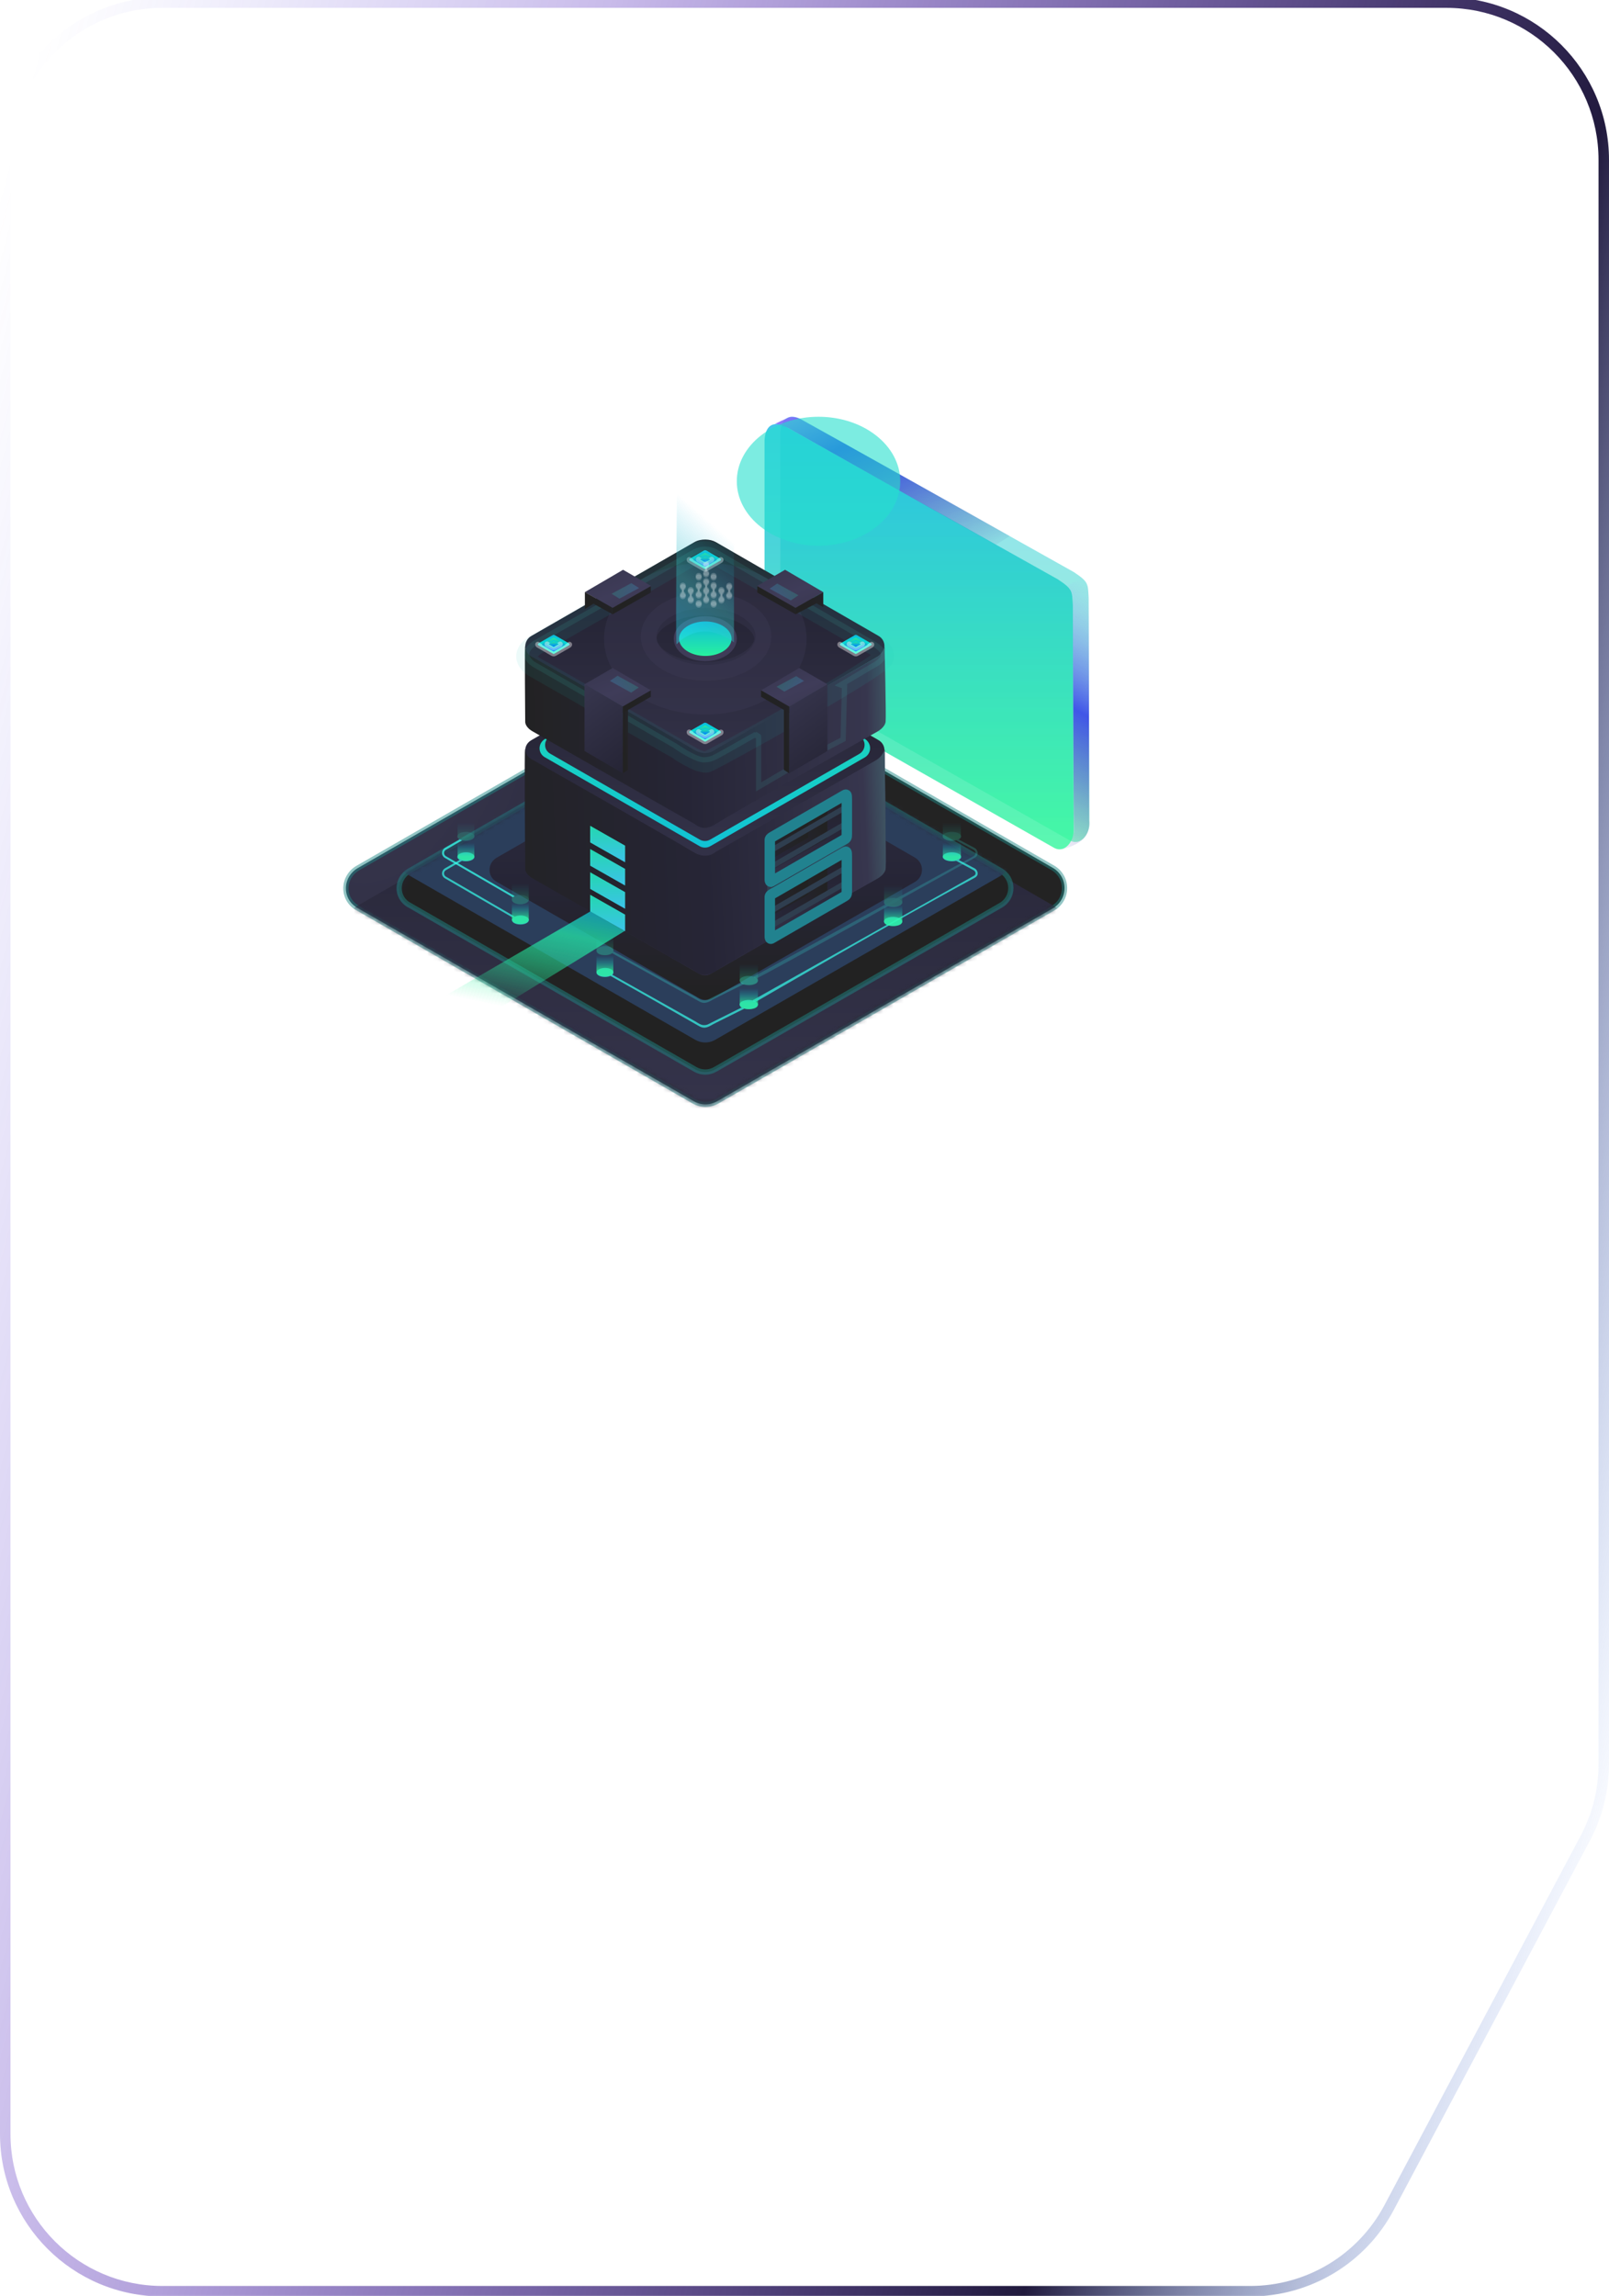<svg width="307" height="438" viewBox="0 0 307 438" fill="none" xmlns="http://www.w3.org/2000/svg">
<path d="M302.493 350.662L301.61 350.193L302.493 350.662ZM302.493 350.662L301.61 350.193L264.142 420.721L265.025 421.19L265.908 421.659L303.376 351.131L302.493 350.662ZM238.531 437.115V436.115H31V437.115V438.115H238.531V437.115ZM1 407.115H2V30.5H1H0V407.115H1ZM31 0.5V1.5H276V0.5V-0.5H31V0.5ZM306 30.5H305V336.587H306H307V30.5H306ZM276 0.5V1.5C292.016 1.5 305 14.484 305 30.5H306H307C307 13.379 293.121 -0.5 276 -0.5V0.5ZM1 30.5H2C2 14.484 14.984 1.5 31 1.5V0.5V-0.5C13.879 -0.5 0 13.379 0 30.5H1ZM31 437.115V436.115C14.984 436.115 2 423.131 2 407.115H1H0C0 424.236 13.879 438.115 31 438.115V437.115ZM265.025 421.19L264.142 420.721C259.109 430.194 249.258 436.115 238.531 436.115V437.115V438.115C249.998 438.115 260.528 431.786 265.908 421.659L265.025 421.19ZM302.493 350.662L303.376 351.131C305.756 346.653 307 341.659 307 336.587H306H305C305 341.332 303.836 346.003 301.61 350.193L302.493 350.662Z" fill="url(#paint0_linear_24105_1816)"/>
<path opacity="0.996" d="M68.354 165.561L130.55 129.781C133 128.366 136.602 128.505 138.811 129.781L200.865 165.561C201.548 165.949 202.117 166.512 202.512 167.191C202.908 167.87 203.116 168.642 203.116 169.428C203.116 170.214 202.908 170.986 202.512 171.665C202.117 172.345 201.548 172.907 200.865 173.295L136.861 210.068C136.178 210.468 135.4 210.679 134.609 210.679C133.818 210.679 133.04 210.468 132.357 210.068L68.354 173.296C65.215 171.667 65.215 167.325 68.354 165.561Z" fill="url(#paint1_radial_24105_1816)" stroke="#1F8885" stroke-opacity="0.49"/>
<mask id="mask0_24105_1816" style="mask-type:luminance" maskUnits="userSpaceOnUse" x="66" y="128" width="138" height="83">
<path d="M68.354 165.561L130.55 129.781C133 128.366 136.602 128.505 138.811 129.781L200.865 165.561C201.548 165.949 202.117 166.512 202.512 167.191C202.908 167.87 203.116 168.642 203.116 169.428C203.116 170.214 202.908 170.986 202.512 171.665C202.117 172.345 201.548 172.907 200.865 173.295L136.861 210.068C136.178 210.468 135.4 210.679 134.609 210.679C133.818 210.679 133.04 210.468 132.357 210.068L68.354 173.296C65.215 171.667 65.215 167.325 68.354 165.561Z" fill="white"/>
</mask>
<g mask="url(#mask0_24105_1816)">
<path d="M68.354 172.713L130.55 136.933C133 135.518 136.602 135.657 138.811 136.933L200.865 172.713C201.548 173.101 202.117 173.663 202.512 174.343C202.908 175.022 203.116 175.794 203.116 176.58C203.116 177.366 202.908 178.138 202.512 178.817C202.117 179.497 201.548 180.059 200.865 180.447L136.861 217.22C136.178 217.62 135.4 217.831 134.609 217.831C133.818 217.831 133.04 217.62 132.357 217.22L68.354 180.447C65.215 178.819 65.215 174.477 68.354 172.713Z" fill="url(#paint2_linear_24105_1816)"/>
</g>
<path opacity="0.996" d="M78.16 166.122L131.103 135.665C133.19 134.461 136.255 134.579 138.136 135.665L190.957 166.122C191.539 166.452 192.023 166.931 192.359 167.509C192.696 168.088 192.874 168.745 192.874 169.414C192.874 170.083 192.696 170.74 192.359 171.319C192.023 171.897 191.539 172.376 190.957 172.706L136.475 204.008C135.894 204.348 135.232 204.528 134.558 204.528C133.885 204.528 133.223 204.348 132.642 204.008L78.16 172.706C75.488 171.32 75.488 167.624 78.16 166.122Z" fill="url(#paint3_radial_24105_1816)" stroke="#1F8885" stroke-opacity="0.49"/>
<mask id="mask1_24105_1816" style="mask-type:luminance" maskUnits="userSpaceOnUse" x="76" y="134" width="117" height="71">
<path d="M78.16 166.122L131.103 135.665C133.19 134.461 136.255 134.579 138.136 135.665L190.957 166.122C191.539 166.452 192.023 166.931 192.359 167.509C192.696 168.088 192.874 168.745 192.874 169.414C192.874 170.083 192.696 170.74 192.359 171.319C192.023 171.897 191.539 172.376 190.957 172.706L136.475 204.008C135.894 204.348 135.232 204.528 134.558 204.528C133.885 204.528 133.223 204.348 132.642 204.008L78.16 172.706C75.488 171.32 75.488 167.624 78.16 166.122Z" fill="white"/>
</mask>
<g mask="url(#mask1_24105_1816)">
<path d="M78.16 160.481L131.103 130.023C133.19 128.819 136.255 128.938 138.136 130.023L190.957 160.481C191.539 160.811 192.023 161.29 192.36 161.868C192.696 162.446 192.874 163.103 192.874 163.772C192.874 164.442 192.696 165.099 192.36 165.677C192.023 166.255 191.539 166.734 190.957 167.064L136.475 198.366C135.894 198.707 135.232 198.886 134.558 198.886C133.885 198.886 133.223 198.707 132.642 198.366L78.16 167.064C75.488 165.678 75.488 161.982 78.16 160.481Z" fill="#2B3E5B"/>
</g>
<path opacity="0.769" d="M149.656 81.275L201.869 110.543C204.712 112.44 204.537 112.74 204.698 115.47L204.838 158.542C204.838 160.567 203.157 162.807 201.171 161.779L148.178 131.689C146.13 130.479 145.875 129.514 145.875 127.488V84.029C146.12 79.409 149.656 81.275 149.656 81.275Z" fill="url(#paint4_linear_24105_1816)"/>
<path opacity="0.459" d="M152.676 79.872L204.889 109.141C207.733 111.038 207.557 111.338 207.718 114.067L207.858 157.139C207.858 159.165 206.177 161.405 204.191 160.377L151.198 130.287C149.151 129.077 148.895 128.111 148.895 126.086V82.626C149.14 78.007 152.676 79.872 152.676 79.872Z" fill="url(#paint5_linear_24105_1816)"/>
<path d="M94.817 163.605L132.246 142.073C133.72 141.222 135.888 141.306 137.217 142.073L174.56 163.605C174.972 163.839 175.314 164.177 175.552 164.586C175.79 164.995 175.915 165.46 175.915 165.933C175.915 166.406 175.79 166.87 175.552 167.279C175.314 167.688 174.972 168.026 174.56 168.26L136.044 190.39C135.633 190.63 135.165 190.757 134.689 190.757C134.212 190.757 133.745 190.63 133.334 190.39L94.817 168.26C92.928 167.28 92.928 164.667 94.817 163.605Z" fill="url(#paint6_linear_24105_1816)"/>
<path d="M101.387 163.52L132.48 145.633C133.705 144.925 135.505 144.995 136.61 145.633L167.631 163.52C167.973 163.714 168.257 163.995 168.455 164.334C168.653 164.674 168.757 165.06 168.757 165.453C168.757 165.846 168.653 166.232 168.455 166.572C168.257 166.912 167.973 167.193 167.631 167.387L135.634 185.77C135.293 185.969 134.904 186.075 134.509 186.075C134.113 186.075 133.724 185.969 133.383 185.77L101.387 167.386C99.818 166.572 99.818 164.402 101.387 163.52Z" fill="url(#paint7_linear_24105_1816)"/>
<path d="M101.387 141.205L132.48 123.318C133.705 122.61 135.505 122.68 136.61 123.318L167.631 141.205C167.973 141.399 168.257 141.68 168.455 142.019C168.653 142.359 168.757 142.745 168.757 143.138C168.757 143.531 168.653 143.917 168.455 144.257C168.257 144.597 167.973 144.878 167.631 145.072L135.634 163.455C135.293 163.654 134.904 163.76 134.509 163.76C134.113 163.76 133.724 163.654 133.383 163.455L101.387 145.071C99.818 144.257 99.818 142.087 101.387 141.205Z" fill="url(#paint8_linear_24105_1816)"/>
<path d="M104.034 140.955L132.639 124.498C133.766 123.848 135.423 123.912 136.439 124.498L164.979 140.954C165.293 141.133 165.555 141.391 165.737 141.704C165.919 142.016 166.015 142.371 166.015 142.733C166.015 143.094 165.919 143.45 165.737 143.762C165.555 144.074 165.293 144.333 164.979 144.511L135.542 161.425C135.228 161.609 134.871 161.706 134.507 161.706C134.143 161.706 133.785 161.609 133.471 161.425L104.034 144.512C102.59 143.763 102.59 141.766 104.034 140.955Z" fill="url(#paint9_linear_24105_1816)"/>
<path d="M105.052 140.389L132.701 124.483C133.791 123.854 135.392 123.916 136.374 124.483L163.96 140.389C164.264 140.562 164.516 140.812 164.692 141.114C164.868 141.416 164.961 141.759 164.961 142.108C164.961 142.458 164.868 142.801 164.692 143.103C164.516 143.405 164.264 143.655 163.96 143.827L135.507 160.175C135.203 160.352 134.858 160.446 134.506 160.446C134.154 160.446 133.809 160.352 133.505 160.175L105.052 143.828C103.657 143.104 103.657 141.173 105.052 140.389Z" fill="url(#paint10_linear_24105_1816)"/>
<path d="M101.387 121.322L132.479 103.434C133.704 102.727 135.505 102.797 136.609 103.434L167.631 121.322C167.973 121.516 168.257 121.797 168.455 122.136C168.653 122.476 168.757 122.862 168.757 123.255C168.757 123.648 168.653 124.034 168.455 124.374C168.257 124.714 167.973 124.995 167.631 125.189L135.908 143.571C135.634 143.875 133.939 143.978 133.256 143.571L101.387 125.41C99.817 124.596 99.817 122.203 101.387 121.322Z" fill="url(#paint11_linear_24105_1816)"/>
<path d="M100.21 143C100.074 141.48 100.21 165.699 100.21 165.699C100.21 165.699 100.096 166.718 101.68 167.6C103.263 168.482 131.167 184.504 132.095 184.981C133.022 185.458 134.075 186.888 136.769 185.115C139.462 183.341 167.422 167.6 167.422 167.6C167.422 167.6 168.869 166.828 168.982 165.699C169.094 164.571 168.787 143 168.787 143C168.516 143.824 167.969 144.53 167.238 144.997C166.032 145.743 136.53 162.559 136.53 162.559C136.53 162.559 134.856 164.166 132.27 162.559C129.684 160.951 101.68 144.997 101.68 144.997C101.275 144.831 100.924 144.557 100.665 144.205C100.405 143.853 100.248 143.436 100.21 143Z" fill="url(#paint12_linear_24105_1816)"/>
<path d="M100.21 143C100.074 141.48 100.21 165.699 100.21 165.699C100.21 165.699 100.096 166.718 101.68 167.6C103.263 168.482 131.167 184.504 132.095 184.981C133.022 185.458 134.075 186.888 136.769 185.115C139.462 183.341 167.422 167.6 167.422 167.6C167.422 167.6 168.869 166.828 168.982 165.699C169.094 164.571 168.787 143 168.787 143C168.516 143.824 167.969 144.53 167.238 144.997C166.032 145.743 136.53 162.559 136.53 162.559C136.53 162.559 134.856 164.166 132.27 162.559C129.684 160.951 101.68 144.997 101.68 144.997C101.275 144.831 100.924 144.557 100.665 144.205C100.405 143.853 100.248 143.436 100.21 143Z" fill="url(#paint13_linear_24105_1816)"/>
<path d="M100.21 123.403C100.074 121.883 100.21 137.662 100.21 137.662C100.21 137.662 100.096 138.681 101.68 139.563C103.263 140.444 131.167 156.467 132.095 156.944C133.023 157.421 134.075 158.851 136.769 157.078C139.462 155.304 167.423 139.562 167.423 139.562C167.423 139.562 168.869 138.791 168.982 137.662C169.095 136.534 168.787 123.403 168.787 123.403C168.517 124.227 167.969 124.932 167.238 125.399C166.033 126.146 136.53 142.961 136.53 142.961C136.53 142.961 134.857 144.569 132.27 142.961C129.684 141.354 101.68 125.399 101.68 125.399C101.276 125.233 100.924 124.96 100.665 124.607C100.406 124.255 100.248 123.839 100.21 123.403Z" fill="url(#paint14_linear_24105_1816)"/>
<g filter="url(#filter0_d_24105_1816)">
<g opacity="0.322">
<path d="M134.574 132.313C142.485 132.313 148.898 128.077 148.898 122.852C148.898 117.627 142.485 113.392 134.574 113.392C126.663 113.392 120.25 117.627 120.25 122.852C120.25 128.077 126.663 132.313 134.574 132.313Z" stroke="#3F3C58" stroke-width="10"/>
</g>
</g>
<g filter="url(#filter1_d_24105_1816)">
<g opacity="0.322">
<path d="M134.718 129.367C140.764 129.367 145.666 126.258 145.666 122.423C145.666 118.588 140.764 115.479 134.718 115.479C128.671 115.479 123.769 118.588 123.769 122.423C123.769 126.258 128.671 129.367 134.718 129.367Z" stroke="#3F3C58" stroke-width="3"/>
</g>
</g>
<path opacity="0.697" d="M203.896 111.987C203.472 111.529 206.5 110.333 206.5 110.333C206.5 110.333 207.654 110.832 207.701 112.62C207.749 114.408 207.828 156.556 207.828 156.556C207.828 156.556 208.159 158.58 206.699 160.032C205.239 161.483 202.419 162.128 202.419 162.128C202.419 162.128 203.438 161.813 204.052 160.977C204.665 160.141 204.875 158.784 204.875 158.784L204.68 114.138C204.68 114.138 204.318 112.445 203.896 111.987Z" fill="url(#paint15_linear_24105_1816)"/>
<g filter="url(#filter2_d_24105_1816)">
<path opacity="0.085" d="M129.226 140.817C129.267 140.859 133.05 143.5 134.751 143.404C135.443 143.366 168.577 125.031 168.613 123.368C168.65 121.705 166.094 120.631 166.094 120.631L136.886 103.921C136.886 103.921 134.757 102.319 132.153 103.921C124.026 108.594 105.611 119.074 102.457 120.877C98.404 123.194 101.896 125.201 101.896 125.201C101.896 125.201 129.166 140.757 129.226 140.817Z" stroke="#1ABFB4" stroke-width="4" stroke-linecap="round"/>
</g>
<path opacity="0.848" d="M147.933 80.902C147.327 81.05 150.517 79.632 150.517 79.632C150.517 79.632 151.297 79.223 152.884 80.048C154.471 80.873 192.683 102.26 192.683 102.26L189.993 103.949L150.517 81.724C150.517 81.724 148.539 80.754 147.933 80.902Z" fill="url(#paint16_linear_24105_1816)"/>
<path d="M131.619 106.593L134.397 105.015C134.504 104.997 134.614 104.997 134.721 105.015L137.458 106.593C137.488 106.61 137.513 106.635 137.53 106.665C137.548 106.695 137.557 106.729 137.557 106.764C137.557 106.798 137.548 106.832 137.53 106.862C137.513 106.892 137.488 106.917 137.458 106.934L134.637 108.554C134.607 108.572 134.573 108.581 134.538 108.581C134.503 108.581 134.469 108.572 134.439 108.554L131.619 106.934C131.588 106.918 131.562 106.893 131.543 106.863C131.525 106.833 131.515 106.799 131.515 106.764C131.515 106.728 131.525 106.694 131.543 106.664C131.562 106.634 131.588 106.609 131.619 106.593Z" fill="url(#paint17_linear_24105_1816)"/>
<path d="M131.619 106.593L134.359 105.017C134.416 104.987 134.478 104.972 134.541 104.972C134.605 104.972 134.667 104.987 134.723 105.017L137.458 106.593C137.488 106.61 137.513 106.635 137.53 106.665C137.548 106.695 137.557 106.729 137.557 106.764C137.557 106.798 137.548 106.832 137.53 106.862C137.513 106.892 137.488 106.917 137.458 106.934L134.637 108.554C134.607 108.572 134.573 108.581 134.538 108.581C134.503 108.581 134.469 108.572 134.439 108.554L131.619 106.934C131.588 106.918 131.562 106.893 131.543 106.863C131.525 106.833 131.515 106.799 131.515 106.764C131.515 106.728 131.525 106.694 131.543 106.664C131.562 106.634 131.588 106.609 131.619 106.593Z" fill="url(#paint18_linear_24105_1816)"/>
<path opacity="0.399" d="M137.553 106.79C137.558 106.888 137.43 106.95 137.43 106.95C137.43 106.95 136.959 107.22 136.404 107.54C135.711 107.939 134.883 108.415 134.745 108.495C134.683 108.537 134.611 108.56 134.536 108.56C134.462 108.56 134.389 108.537 134.328 108.495L131.579 106.906C131.579 106.906 131.519 106.881 131.517 106.773" stroke="white" stroke-linecap="round" stroke-linejoin="round"/>
<path d="M132.373 106.641L134.46 105.478C134.482 105.465 134.507 105.458 134.533 105.458C134.559 105.458 134.584 105.465 134.607 105.478L136.693 106.641C136.715 106.654 136.734 106.672 136.747 106.694C136.76 106.716 136.767 106.741 136.767 106.767C136.767 106.793 136.76 106.818 136.747 106.84C136.734 106.862 136.715 106.881 136.693 106.893L134.607 108.092C134.584 108.105 134.559 108.112 134.533 108.112C134.507 108.112 134.482 108.105 134.46 108.092L132.373 106.893C132.35 106.881 132.331 106.863 132.317 106.841C132.304 106.819 132.297 106.793 132.297 106.767C132.297 106.741 132.304 106.715 132.317 106.693C132.331 106.671 132.35 106.653 132.373 106.641Z" fill="url(#paint19_linear_24105_1816)"/>
<path d="M133.329 106.644L134.479 105.991C134.523 105.983 134.568 105.983 134.613 105.991L135.745 106.644C135.757 106.651 135.767 106.662 135.775 106.674C135.782 106.686 135.786 106.701 135.786 106.715C135.786 106.729 135.782 106.743 135.775 106.756C135.767 106.768 135.757 106.778 135.745 106.785L134.578 107.455C134.566 107.462 134.551 107.466 134.537 107.466C134.523 107.466 134.508 107.462 134.496 107.455L133.329 106.785C133.316 106.778 133.306 106.768 133.298 106.756C133.291 106.743 133.287 106.729 133.287 106.715C133.287 106.7 133.291 106.686 133.298 106.674C133.306 106.661 133.316 106.651 133.329 106.644Z" fill="url(#paint20_linear_24105_1816)"/>
<path d="M133.329 106.644L134.463 105.992C134.486 105.979 134.512 105.973 134.538 105.973C134.565 105.973 134.59 105.979 134.614 105.992L135.745 106.644C135.757 106.651 135.767 106.661 135.775 106.674C135.782 106.686 135.786 106.7 135.786 106.714C135.786 106.729 135.782 106.743 135.775 106.755C135.767 106.768 135.757 106.778 135.745 106.785L134.578 107.455C134.566 107.462 134.551 107.466 134.537 107.466C134.523 107.466 134.508 107.462 134.496 107.455L133.329 106.785C133.316 106.778 133.306 106.768 133.298 106.756C133.29 106.743 133.286 106.729 133.286 106.714C133.286 106.7 133.29 106.685 133.298 106.673C133.306 106.661 133.316 106.65 133.329 106.644Z" fill="url(#paint21_linear_24105_1816)"/>
<path opacity="0.399" d="M135.784 106.726C135.785 106.766 135.733 106.792 135.733 106.792C135.733 106.792 135.538 106.903 135.308 107.036C135.021 107.201 134.679 107.397 134.622 107.431C134.597 107.448 134.566 107.458 134.535 107.458C134.504 107.458 134.474 107.448 134.449 107.431L133.312 106.773C133.312 106.773 133.287 106.763 133.287 106.718" stroke="white" stroke-linecap="round" stroke-linejoin="round"/>
<path d="M133.641 106.664L134.505 106.183C134.514 106.177 134.524 106.174 134.535 106.174C134.546 106.174 134.556 106.177 134.566 106.183L135.429 106.664C135.438 106.669 135.446 106.677 135.451 106.686C135.457 106.695 135.459 106.705 135.459 106.716C135.459 106.726 135.457 106.737 135.451 106.746C135.446 106.755 135.438 106.763 135.429 106.768L134.566 107.264C134.556 107.269 134.546 107.272 134.535 107.272C134.524 107.272 134.514 107.269 134.505 107.264L133.641 106.768C133.631 106.763 133.623 106.756 133.618 106.746C133.612 106.737 133.609 106.727 133.609 106.716C133.609 106.705 133.612 106.695 133.618 106.685C133.623 106.676 133.631 106.669 133.641 106.664Z" fill="url(#paint22_linear_24105_1816)"/>
<path d="M134.574 125.713C137.655 125.713 140.153 123.983 140.153 121.85C140.153 119.717 137.655 117.988 134.574 117.988C131.493 117.988 128.996 119.717 128.996 121.85C128.996 123.983 131.493 125.713 134.574 125.713Z" fill="url(#paint23_linear_24105_1816)"/>
<path d="M134.574 125.643C137.617 125.643 140.084 123.945 140.084 121.851C140.084 119.756 137.617 118.058 134.574 118.058C131.532 118.058 129.065 119.756 129.065 121.851C129.065 123.945 131.532 125.643 134.574 125.643Z" stroke="#3F3C58"/>
<path d="M129.091 122.912C128.82 122.979 129.296 80.481 129.296 80.481C129.296 80.481 140.043 86.904 140.043 89.973V122.553C140.043 122.553 134.307 117.651 129.091 122.912Z" fill="url(#paint24_linear_24105_1816)"/>
<g opacity="0.206">
<path d="M134.402 108.826C134.306 108.894 134.234 108.989 134.194 109.1C134.154 109.211 134.148 109.331 134.179 109.444C134.209 109.558 134.273 109.659 134.363 109.735C134.453 109.811 134.564 109.858 134.681 109.869C134.798 109.88 134.915 109.855 135.018 109.797C135.12 109.74 135.203 109.652 135.254 109.546C135.305 109.44 135.322 109.321 135.304 109.205C135.285 109.089 135.232 108.981 135.15 108.897C135.145 108.888 135.139 108.881 135.131 108.875C135.06 108.825 135.002 108.76 134.96 108.685C134.918 108.609 134.894 108.525 134.889 108.439C134.889 108.275 134.928 108.19 135.131 107.994L135.127 107.988C135.212 107.909 135.271 107.806 135.296 107.693C135.322 107.58 135.313 107.462 135.27 107.354C135.228 107.246 135.153 107.154 135.057 107.089C134.961 107.024 134.848 106.99 134.732 106.99C134.616 106.991 134.503 107.026 134.408 107.092C134.312 107.158 134.239 107.251 134.198 107.36C134.156 107.468 134.148 107.586 134.175 107.699C134.202 107.812 134.262 107.914 134.348 107.992L134.346 107.995C134.548 108.19 134.588 108.276 134.588 108.44C134.584 108.513 134.566 108.585 134.534 108.652C134.502 108.718 134.457 108.777 134.402 108.826Z" fill="white"/>
<path d="M136.738 111.604C136.738 111.508 136.714 111.414 136.669 111.33C136.623 111.245 136.557 111.174 136.477 111.121C136.396 111.069 136.304 111.037 136.208 111.03C136.113 111.022 136.017 111.038 135.929 111.077C135.841 111.116 135.765 111.176 135.706 111.252C135.647 111.328 135.609 111.417 135.593 111.512C135.578 111.606 135.586 111.703 135.618 111.794C135.649 111.884 135.703 111.966 135.774 112.03L135.772 112.032C135.975 112.227 136.014 112.313 136.014 112.477C136.011 112.551 135.993 112.624 135.961 112.69C135.929 112.757 135.884 112.816 135.829 112.864C135.733 112.932 135.66 113.028 135.62 113.139C135.58 113.249 135.575 113.369 135.605 113.483C135.635 113.596 135.7 113.698 135.789 113.774C135.879 113.85 135.99 113.897 136.107 113.908C136.224 113.919 136.342 113.894 136.444 113.836C136.546 113.779 136.629 113.691 136.68 113.585C136.731 113.479 136.749 113.36 136.73 113.244C136.712 113.128 136.658 113.02 136.577 112.936C136.572 112.927 136.565 112.92 136.557 112.914C136.487 112.864 136.428 112.799 136.386 112.724C136.344 112.648 136.32 112.564 136.315 112.478C136.315 112.314 136.354 112.229 136.557 112.033L136.553 112.026C136.612 111.973 136.658 111.907 136.69 111.835C136.722 111.762 136.739 111.684 136.738 111.604Z" fill="white"/>
<path d="M132.975 112.863C132.879 112.931 132.806 113.026 132.766 113.137C132.726 113.247 132.721 113.368 132.751 113.481C132.782 113.595 132.846 113.696 132.936 113.772C133.026 113.848 133.136 113.895 133.253 113.906C133.37 113.917 133.488 113.892 133.59 113.834C133.693 113.777 133.775 113.689 133.826 113.583C133.877 113.477 133.895 113.358 133.877 113.242C133.858 113.126 133.805 113.019 133.723 112.934C133.718 112.925 133.711 112.918 133.704 112.912C133.633 112.862 133.575 112.797 133.533 112.722C133.491 112.646 133.466 112.562 133.462 112.476C133.462 112.312 133.501 112.227 133.704 112.031L133.699 112.025C133.784 111.946 133.843 111.843 133.869 111.73C133.895 111.617 133.886 111.499 133.843 111.391C133.8 111.283 133.726 111.191 133.63 111.126C133.534 111.061 133.42 111.027 133.305 111.027C133.189 111.028 133.076 111.064 132.98 111.129C132.885 111.195 132.812 111.289 132.77 111.397C132.729 111.505 132.721 111.623 132.748 111.736C132.774 111.849 132.835 111.951 132.92 112.029L132.918 112.032C133.121 112.227 133.16 112.313 133.16 112.477C133.157 112.551 133.139 112.623 133.107 112.689C133.076 112.755 133.03 112.814 132.975 112.863Z" fill="white"/>
<path d="M138.223 112.55C138.223 112.454 138.199 112.36 138.154 112.275C138.108 112.191 138.042 112.119 137.962 112.067C137.881 112.015 137.789 111.983 137.694 111.976C137.598 111.968 137.502 111.984 137.414 112.023C137.326 112.062 137.25 112.122 137.191 112.198C137.132 112.273 137.094 112.363 137.078 112.457C137.063 112.552 137.071 112.649 137.103 112.74C137.135 112.83 137.188 112.912 137.259 112.976L137.257 112.979C137.46 113.174 137.499 113.26 137.499 113.424C137.496 113.498 137.478 113.57 137.446 113.637C137.414 113.703 137.369 113.763 137.314 113.811C137.218 113.879 137.145 113.975 137.105 114.085C137.065 114.196 137.06 114.316 137.09 114.43C137.12 114.543 137.185 114.645 137.274 114.721C137.364 114.797 137.475 114.843 137.592 114.855C137.709 114.866 137.827 114.841 137.929 114.783C138.031 114.725 138.114 114.638 138.165 114.532C138.216 114.426 138.234 114.307 138.215 114.191C138.197 114.075 138.143 113.967 138.062 113.882C138.057 113.874 138.05 113.867 138.042 113.861C137.972 113.811 137.913 113.746 137.871 113.67C137.829 113.595 137.805 113.511 137.8 113.424C137.8 113.261 137.839 113.175 138.042 112.979L138.038 112.973C138.096 112.919 138.143 112.854 138.175 112.781C138.207 112.708 138.223 112.63 138.223 112.55Z" fill="white"/>
<path d="M139.527 113.051C139.457 113.002 139.398 112.936 139.357 112.861C139.315 112.785 139.291 112.701 139.286 112.615C139.286 112.451 139.325 112.366 139.527 112.17L139.523 112.164C139.608 112.085 139.667 111.982 139.693 111.869C139.719 111.756 139.71 111.638 139.667 111.53C139.624 111.422 139.55 111.33 139.454 111.265C139.358 111.2 139.244 111.166 139.129 111.167C139.013 111.167 138.9 111.203 138.804 111.269C138.709 111.335 138.636 111.428 138.594 111.536C138.553 111.644 138.545 111.762 138.572 111.875C138.598 111.988 138.659 112.09 138.744 112.168L138.742 112.171C138.945 112.366 138.984 112.452 138.984 112.616C138.981 112.69 138.963 112.762 138.932 112.829C138.9 112.895 138.855 112.955 138.799 113.003C138.703 113.071 138.63 113.167 138.59 113.277C138.55 113.388 138.545 113.508 138.576 113.622C138.606 113.735 138.67 113.837 138.76 113.913C138.85 113.989 138.961 114.035 139.078 114.046C139.195 114.057 139.312 114.032 139.415 113.975C139.517 113.917 139.599 113.829 139.65 113.724C139.702 113.618 139.719 113.499 139.701 113.383C139.682 113.267 139.629 113.159 139.547 113.074C139.543 113.065 139.536 113.057 139.527 113.051Z" fill="white"/>
<path d="M130.863 111.72C130.863 111.625 130.839 111.53 130.794 111.446C130.748 111.361 130.682 111.29 130.602 111.237C130.521 111.185 130.429 111.154 130.333 111.146C130.238 111.138 130.142 111.154 130.054 111.193C129.966 111.232 129.89 111.292 129.831 111.368C129.772 111.444 129.734 111.533 129.718 111.628C129.703 111.723 129.711 111.82 129.743 111.91C129.774 112.001 129.828 112.082 129.899 112.146L129.897 112.15C130.1 112.344 130.139 112.431 130.139 112.595C130.136 112.668 130.118 112.741 130.086 112.807C130.054 112.874 130.009 112.933 129.954 112.982C129.858 113.05 129.786 113.146 129.746 113.256C129.706 113.367 129.702 113.487 129.732 113.6C129.763 113.714 129.827 113.815 129.917 113.891C130.007 113.966 130.118 114.012 130.235 114.023C130.352 114.034 130.469 114.009 130.571 113.951C130.673 113.893 130.756 113.806 130.807 113.7C130.857 113.594 130.875 113.475 130.856 113.359C130.838 113.243 130.784 113.136 130.703 113.051C130.698 113.043 130.691 113.035 130.683 113.03C130.613 112.98 130.554 112.915 130.512 112.839C130.47 112.764 130.446 112.68 130.441 112.593C130.441 112.43 130.48 112.344 130.683 112.148L130.679 112.142C130.737 112.088 130.784 112.023 130.815 111.951C130.847 111.878 130.863 111.8 130.863 111.72Z" fill="white"/>
<path d="M134.402 113.809C134.306 113.877 134.234 113.972 134.194 114.083C134.154 114.193 134.148 114.313 134.179 114.427C134.209 114.541 134.273 114.642 134.363 114.718C134.453 114.794 134.564 114.841 134.681 114.852C134.798 114.863 134.915 114.838 135.018 114.78C135.12 114.723 135.203 114.635 135.254 114.529C135.305 114.423 135.322 114.304 135.304 114.188C135.285 114.072 135.232 113.965 135.151 113.88C135.146 113.871 135.139 113.864 135.131 113.858C135.06 113.808 135.002 113.743 134.96 113.668C134.918 113.592 134.894 113.508 134.889 113.422C134.887 113.353 134.9 113.285 134.928 113.222C134.956 113.159 134.997 113.103 135.05 113.059C135.13 113.006 135.196 112.935 135.242 112.85C135.287 112.766 135.311 112.672 135.311 112.576V112.548C135.311 112.446 135.284 112.346 135.233 112.258C135.182 112.17 135.108 112.097 135.019 112.047C134.938 111.957 134.892 111.84 134.889 111.719C134.889 111.555 134.928 111.47 135.131 111.274L135.127 111.268C135.212 111.189 135.271 111.086 135.297 110.973C135.322 110.86 135.313 110.742 135.27 110.634C135.228 110.526 135.154 110.434 135.058 110.369C134.962 110.304 134.848 110.27 134.732 110.271C134.616 110.271 134.503 110.307 134.408 110.373C134.313 110.439 134.239 110.532 134.198 110.64C134.156 110.748 134.148 110.866 134.175 110.979C134.202 111.092 134.262 111.194 134.348 111.272L134.346 111.275C134.549 111.47 134.588 111.556 134.588 111.72C134.585 111.839 134.54 111.953 134.463 112.042C134.371 112.092 134.294 112.165 134.241 112.255C134.187 112.344 134.159 112.446 134.159 112.551V112.577C134.159 112.676 134.185 112.774 134.233 112.86C134.282 112.946 134.351 113.019 134.436 113.07C134.486 113.114 134.525 113.169 134.552 113.23C134.578 113.291 134.59 113.357 134.587 113.423C134.584 113.497 134.566 113.569 134.534 113.635C134.502 113.701 134.457 113.76 134.402 113.809Z" fill="white"/>
<path d="M136.155 110.459C136.476 110.459 136.737 110.198 136.737 109.876C136.737 109.555 136.476 109.294 136.155 109.294C135.833 109.294 135.572 109.555 135.572 109.876C135.572 110.198 135.833 110.459 136.155 110.459Z" fill="white"/>
<path d="M133.314 110.459C133.636 110.459 133.897 110.198 133.897 109.876C133.897 109.555 133.636 109.294 133.314 109.294C132.993 109.294 132.732 109.555 132.732 109.876C132.732 110.198 132.993 110.459 133.314 110.459Z" fill="white"/>
<path d="M132.133 113.81C132.078 113.761 132.033 113.702 132.001 113.635C131.97 113.569 131.952 113.496 131.949 113.423C131.949 113.259 131.988 113.174 132.191 112.978L132.187 112.971C132.272 112.893 132.331 112.79 132.356 112.677C132.382 112.564 132.373 112.446 132.33 112.338C132.288 112.23 132.213 112.138 132.117 112.073C132.021 112.008 131.908 111.974 131.792 111.974C131.676 111.975 131.563 112.01 131.468 112.076C131.372 112.142 131.299 112.235 131.258 112.344C131.216 112.452 131.208 112.57 131.235 112.683C131.262 112.796 131.322 112.898 131.408 112.976L131.406 112.979C131.609 113.173 131.648 113.26 131.648 113.424C131.645 113.498 131.627 113.57 131.595 113.636C131.563 113.703 131.518 113.762 131.462 113.811C131.387 113.864 131.326 113.934 131.283 114.016C131.241 114.098 131.219 114.189 131.219 114.281V114.289C131.219 114.389 131.245 114.488 131.294 114.575C131.343 114.662 131.414 114.735 131.5 114.787C131.586 114.838 131.683 114.867 131.783 114.87C131.884 114.873 131.983 114.85 132.071 114.804C132.16 114.757 132.235 114.689 132.29 114.605C132.344 114.521 132.376 114.424 132.382 114.324C132.388 114.224 132.369 114.124 132.325 114.034C132.282 113.944 132.216 113.867 132.133 113.81H132.133Z" fill="white"/>
<path d="M133.314 115.642C133.636 115.642 133.897 115.382 133.897 115.06C133.897 114.738 133.636 114.478 133.314 114.478C132.993 114.478 132.732 114.738 132.732 115.06C132.732 115.382 132.993 115.642 133.314 115.642Z" fill="white"/>
<path d="M136.162 115.642C136.484 115.642 136.745 115.382 136.745 115.06C136.745 114.738 136.484 114.478 136.162 114.478C135.84 114.478 135.58 114.738 135.58 115.06C135.58 115.382 135.84 115.642 136.162 115.642Z" fill="white"/>
</g>
<g opacity="0.206">
<path d="M134.402 109.112C134.306 109.18 134.234 109.276 134.194 109.386C134.154 109.497 134.148 109.617 134.179 109.73C134.209 109.844 134.273 109.946 134.363 110.021C134.453 110.097 134.564 110.144 134.681 110.155C134.798 110.166 134.915 110.141 135.018 110.084C135.12 110.026 135.203 109.938 135.254 109.832C135.305 109.726 135.322 109.607 135.304 109.491C135.285 109.375 135.232 109.268 135.15 109.183C135.145 109.174 135.139 109.167 135.131 109.161C135.06 109.112 135.002 109.046 134.96 108.971C134.918 108.895 134.894 108.811 134.889 108.725C134.889 108.561 134.928 108.476 135.131 108.28L135.127 108.274C135.212 108.195 135.271 108.092 135.296 107.979C135.322 107.866 135.313 107.748 135.27 107.64C135.228 107.532 135.153 107.44 135.057 107.375C134.961 107.31 134.848 107.276 134.732 107.276C134.616 107.277 134.503 107.313 134.408 107.379C134.312 107.444 134.239 107.538 134.198 107.646C134.156 107.754 134.148 107.872 134.175 107.985C134.202 108.098 134.262 108.2 134.348 108.278L134.346 108.281C134.548 108.476 134.588 108.562 134.588 108.726C134.584 108.8 134.566 108.872 134.534 108.938C134.502 109.004 134.457 109.063 134.402 109.112Z" fill="white"/>
<path d="M136.738 111.89C136.738 111.794 136.714 111.7 136.669 111.616C136.623 111.531 136.557 111.46 136.477 111.407C136.396 111.355 136.304 111.324 136.208 111.316C136.113 111.308 136.017 111.324 135.929 111.363C135.841 111.402 135.765 111.462 135.706 111.538C135.647 111.614 135.609 111.703 135.593 111.798C135.578 111.892 135.586 111.989 135.618 112.08C135.649 112.171 135.703 112.252 135.774 112.316L135.772 112.319C135.975 112.513 136.014 112.599 136.014 112.764C136.011 112.837 135.993 112.91 135.961 112.976C135.929 113.043 135.884 113.102 135.829 113.151C135.733 113.219 135.66 113.314 135.62 113.425C135.58 113.535 135.575 113.655 135.605 113.769C135.635 113.883 135.7 113.984 135.789 114.06C135.879 114.136 135.99 114.183 136.107 114.194C136.224 114.205 136.342 114.18 136.444 114.122C136.546 114.065 136.629 113.977 136.68 113.871C136.731 113.765 136.749 113.646 136.73 113.53C136.712 113.414 136.658 113.306 136.577 113.222C136.572 113.213 136.565 113.206 136.557 113.2C136.487 113.15 136.428 113.085 136.386 113.01C136.344 112.934 136.32 112.85 136.315 112.764C136.315 112.6 136.354 112.515 136.557 112.319L136.553 112.312C136.612 112.259 136.658 112.194 136.69 112.121C136.722 112.048 136.739 111.97 136.738 111.89Z" fill="white"/>
<path d="M132.975 113.149C132.879 113.217 132.806 113.313 132.766 113.424C132.726 113.534 132.721 113.654 132.751 113.768C132.782 113.881 132.846 113.983 132.936 114.059C133.026 114.135 133.136 114.182 133.253 114.193C133.37 114.204 133.488 114.179 133.59 114.121C133.693 114.063 133.775 113.976 133.826 113.87C133.877 113.764 133.895 113.645 133.877 113.529C133.858 113.413 133.805 113.305 133.723 113.22C133.718 113.212 133.711 113.205 133.704 113.199C133.633 113.149 133.575 113.084 133.533 113.008C133.491 112.933 133.466 112.849 133.462 112.763C133.462 112.599 133.501 112.514 133.704 112.317L133.699 112.311C133.784 112.232 133.843 112.13 133.869 112.017C133.895 111.904 133.886 111.785 133.843 111.678C133.8 111.57 133.726 111.478 133.63 111.413C133.534 111.348 133.42 111.313 133.305 111.314C133.189 111.315 133.076 111.35 132.98 111.416C132.885 111.482 132.812 111.575 132.77 111.683C132.729 111.792 132.721 111.91 132.748 112.023C132.774 112.135 132.835 112.237 132.92 112.315L132.918 112.319C133.121 112.513 133.16 112.6 133.16 112.764C133.157 112.837 133.139 112.909 133.107 112.976C133.076 113.042 133.03 113.101 132.975 113.149Z" fill="white"/>
<path d="M138.223 112.836C138.223 112.74 138.199 112.646 138.154 112.561C138.108 112.477 138.042 112.406 137.962 112.353C137.881 112.301 137.789 112.269 137.694 112.262C137.598 112.254 137.502 112.27 137.414 112.309C137.326 112.348 137.25 112.408 137.191 112.484C137.132 112.56 137.094 112.649 137.078 112.744C137.063 112.838 137.071 112.935 137.103 113.026C137.135 113.116 137.188 113.198 137.259 113.262L137.257 113.265C137.46 113.46 137.499 113.546 137.499 113.71C137.496 113.784 137.478 113.856 137.446 113.923C137.414 113.99 137.369 114.049 137.314 114.097C137.218 114.165 137.145 114.261 137.105 114.372C137.065 114.482 137.06 114.602 137.09 114.716C137.12 114.829 137.185 114.931 137.274 115.007C137.364 115.083 137.475 115.13 137.592 115.141C137.709 115.152 137.827 115.127 137.929 115.069C138.031 115.011 138.114 114.924 138.165 114.818C138.216 114.712 138.234 114.593 138.215 114.477C138.197 114.361 138.143 114.253 138.062 114.168C138.057 114.16 138.05 114.153 138.042 114.147C137.972 114.097 137.913 114.032 137.871 113.956C137.829 113.881 137.805 113.797 137.8 113.711C137.8 113.547 137.839 113.461 138.042 113.265L138.038 113.259C138.096 113.205 138.143 113.14 138.175 113.067C138.207 112.994 138.223 112.916 138.223 112.836Z" fill="white"/>
<path d="M139.527 113.338C139.457 113.288 139.398 113.223 139.357 113.147C139.315 113.072 139.291 112.987 139.286 112.901C139.286 112.738 139.325 112.652 139.527 112.456L139.523 112.45C139.608 112.371 139.667 112.268 139.693 112.155C139.719 112.042 139.71 111.924 139.667 111.816C139.624 111.709 139.55 111.616 139.454 111.551C139.358 111.486 139.244 111.452 139.129 111.453C139.013 111.453 138.9 111.489 138.804 111.555C138.709 111.621 138.636 111.714 138.594 111.822C138.553 111.93 138.545 112.049 138.572 112.161C138.598 112.274 138.659 112.376 138.744 112.454L138.742 112.457C138.945 112.652 138.984 112.738 138.984 112.902C138.981 112.976 138.963 113.048 138.932 113.115C138.9 113.181 138.855 113.241 138.799 113.289C138.703 113.357 138.63 113.453 138.59 113.563C138.55 113.674 138.545 113.794 138.576 113.908C138.606 114.021 138.67 114.123 138.76 114.199C138.85 114.275 138.961 114.321 139.078 114.332C139.195 114.344 139.312 114.319 139.415 114.261C139.517 114.203 139.599 114.116 139.65 114.01C139.702 113.904 139.719 113.785 139.701 113.669C139.682 113.553 139.629 113.445 139.547 113.36C139.543 113.351 139.536 113.343 139.527 113.338Z" fill="white"/>
<path d="M130.863 112.007C130.863 111.911 130.839 111.816 130.794 111.732C130.748 111.648 130.682 111.576 130.602 111.524C130.521 111.471 130.429 111.44 130.333 111.432C130.238 111.424 130.142 111.441 130.054 111.479C129.966 111.518 129.89 111.578 129.831 111.654C129.772 111.73 129.734 111.819 129.718 111.914C129.703 112.009 129.711 112.106 129.743 112.196C129.774 112.287 129.828 112.368 129.899 112.433L129.897 112.436C130.1 112.63 130.139 112.717 130.139 112.881C130.136 112.955 130.118 113.027 130.086 113.093C130.054 113.16 130.009 113.219 129.954 113.268C129.858 113.336 129.786 113.432 129.746 113.542C129.706 113.653 129.702 113.773 129.732 113.886C129.763 114 129.827 114.101 129.917 114.177C130.007 114.252 130.118 114.299 130.235 114.309C130.352 114.32 130.469 114.295 130.571 114.237C130.673 114.18 130.756 114.092 130.807 113.986C130.857 113.88 130.875 113.761 130.856 113.645C130.838 113.529 130.784 113.422 130.703 113.337C130.698 113.329 130.691 113.322 130.683 113.316C130.613 113.266 130.554 113.201 130.512 113.125C130.47 113.05 130.446 112.966 130.441 112.879C130.441 112.716 130.48 112.63 130.683 112.434L130.679 112.428C130.737 112.374 130.784 112.309 130.815 112.237C130.847 112.164 130.863 112.086 130.863 112.007Z" fill="white"/>
<path d="M134.402 114.095C134.306 114.163 134.234 114.258 134.194 114.369C134.154 114.479 134.148 114.6 134.179 114.713C134.209 114.827 134.273 114.928 134.363 115.004C134.453 115.08 134.564 115.127 134.681 115.138C134.798 115.149 134.915 115.124 135.018 115.067C135.12 115.009 135.203 114.921 135.254 114.815C135.305 114.709 135.322 114.591 135.304 114.474C135.285 114.358 135.232 114.251 135.151 114.166C135.146 114.157 135.139 114.15 135.131 114.144C135.06 114.095 135.002 114.029 134.96 113.954C134.918 113.878 134.894 113.794 134.889 113.708C134.887 113.639 134.9 113.571 134.928 113.508C134.956 113.445 134.997 113.389 135.05 113.345C135.13 113.292 135.196 113.221 135.242 113.137C135.287 113.052 135.311 112.958 135.311 112.862V112.834C135.311 112.732 135.284 112.632 135.233 112.544C135.182 112.456 135.108 112.384 135.019 112.333C134.938 112.243 134.892 112.127 134.889 112.005C134.889 111.842 134.928 111.756 135.131 111.56L135.127 111.554C135.212 111.475 135.271 111.372 135.297 111.259C135.322 111.146 135.313 111.028 135.27 110.92C135.228 110.813 135.154 110.72 135.058 110.655C134.962 110.59 134.848 110.556 134.732 110.557C134.616 110.557 134.503 110.593 134.408 110.659C134.313 110.725 134.239 110.818 134.198 110.926C134.156 111.034 134.148 111.153 134.175 111.265C134.202 111.378 134.262 111.48 134.348 111.558L134.346 111.561C134.549 111.756 134.588 111.842 134.588 112.006C134.585 112.125 134.54 112.239 134.463 112.328C134.371 112.378 134.294 112.451 134.241 112.541C134.187 112.63 134.159 112.733 134.159 112.837V112.864C134.159 112.963 134.185 113.06 134.233 113.146C134.282 113.233 134.351 113.305 134.436 113.357C134.486 113.4 134.525 113.455 134.552 113.516C134.578 113.577 134.59 113.643 134.587 113.71C134.584 113.783 134.566 113.855 134.534 113.921C134.502 113.987 134.457 114.046 134.402 114.095Z" fill="white"/>
<path d="M136.155 110.745C136.476 110.745 136.737 110.484 136.737 110.162C136.737 109.841 136.476 109.58 136.155 109.58C135.833 109.58 135.572 109.841 135.572 110.162C135.572 110.484 135.833 110.745 136.155 110.745Z" fill="white"/>
<path d="M133.314 110.745C133.636 110.745 133.897 110.484 133.897 110.162C133.897 109.841 133.636 109.58 133.314 109.58C132.993 109.58 132.732 109.841 132.732 110.162C132.732 110.484 132.993 110.745 133.314 110.745Z" fill="white"/>
<path d="M132.133 114.096C132.078 114.048 132.033 113.988 132.001 113.922C131.97 113.855 131.952 113.783 131.949 113.709C131.949 113.546 131.988 113.46 132.191 113.264L132.187 113.258C132.272 113.179 132.331 113.076 132.356 112.963C132.382 112.85 132.373 112.732 132.33 112.624C132.288 112.517 132.213 112.424 132.117 112.359C132.021 112.295 131.908 112.26 131.792 112.261C131.676 112.261 131.563 112.297 131.468 112.363C131.372 112.429 131.299 112.522 131.258 112.63C131.216 112.738 131.208 112.857 131.235 112.969C131.262 113.082 131.322 113.184 131.408 113.262L131.406 113.265C131.609 113.46 131.648 113.546 131.648 113.71C131.645 113.784 131.627 113.856 131.595 113.923C131.563 113.99 131.518 114.049 131.462 114.097C131.387 114.151 131.326 114.221 131.283 114.303C131.241 114.385 131.219 114.476 131.219 114.568V114.576C131.219 114.676 131.245 114.774 131.294 114.861C131.343 114.949 131.414 115.022 131.5 115.073C131.586 115.125 131.683 115.154 131.783 115.157C131.884 115.16 131.983 115.137 132.071 115.09C132.16 115.044 132.235 114.975 132.29 114.891C132.344 114.807 132.376 114.711 132.382 114.611C132.388 114.511 132.369 114.411 132.325 114.321C132.282 114.231 132.216 114.153 132.133 114.096H132.133Z" fill="white"/>
<path d="M133.314 115.929C133.636 115.929 133.897 115.668 133.897 115.346C133.897 115.024 133.636 114.764 133.314 114.764C132.993 114.764 132.732 115.024 132.732 115.346C132.732 115.668 132.993 115.929 133.314 115.929Z" fill="white"/>
<path d="M136.162 115.929C136.484 115.929 136.745 115.668 136.745 115.346C136.745 115.024 136.484 114.764 136.162 114.764C135.84 114.764 135.58 115.024 135.58 115.346C135.58 115.668 135.84 115.929 136.162 115.929Z" fill="white"/>
</g>
<path opacity="0.488" d="M83.443 190.85L112.652 173.88L119.152 177.622L90.805 195.064L83.443 190.85Z" fill="url(#paint25_linear_24105_1816)"/>
<path d="M112.605 170.718L119.261 174.501V177.648L112.605 173.865V170.718Z" fill="#23D29E"/>
<path d="M112.605 166.426L119.261 170.21V173.356L112.605 169.573V166.426Z" fill="#23D29E"/>
<path d="M112.605 161.992L119.261 165.776V168.922L112.605 165.139V161.992Z" fill="#23D29E"/>
<path d="M112.605 157.558L119.261 161.341V164.488L112.605 160.705V157.558Z" fill="#23D29E"/>
<path opacity="0.772" d="M112.605 170.718L119.261 174.501V177.648L112.605 173.865V170.718Z" fill="url(#paint26_linear_24105_1816)"/>
<path opacity="0.772" d="M112.605 166.426L119.261 170.21V173.356L112.605 169.573V166.426Z" fill="url(#paint27_linear_24105_1816)"/>
<path opacity="0.772" d="M112.605 161.992L119.261 165.776V168.922L112.605 165.139V161.992Z" fill="url(#paint28_linear_24105_1816)"/>
<path opacity="0.772" d="M112.605 157.558L119.261 161.341V164.488L112.605 160.705V157.558Z" fill="url(#paint29_linear_24105_1816)"/>
<path opacity="0.488" d="M83.443 190.85L112.652 173.88L119.152 177.622L90.805 195.064L83.443 190.85Z" fill="url(#paint30_linear_24105_1816)"/>
<g filter="url(#filter3_d_24105_1816)">
<path opacity="0.086" d="M128.766 140.246C128.806 140.287 132.728 143.056 134.429 142.96C135.12 142.922 135.707 142.842 136.886 142.205C139.766 140.647 142.603 138.956 143.986 138.224C144.792 138.507 144.743 138.477 144.743 138.477V148.112C144.743 148.112 160.647 138.856 154.099 142.439C147.548 146.021 160.873 139.049 160.873 139.049L161.141 128.946L160.383 128.668L166.566 125.002C166.566 125.002 168.531 124.105 168.576 122.926C168.62 121.747 165.993 120.422 165.993 120.422L136.886 103.491C136.886 103.491 134.757 101.89 132.153 103.491C124.026 108.165 105.611 118.645 102.457 120.448C98.404 122.765 101.896 124.772 101.896 124.772C101.896 124.772 128.706 140.186 128.766 140.246Z" stroke="#48FFF1" stroke-linecap="round"/>
</g>
<path d="M116.895 127.442L124.184 131.703L118.816 134.804L111.527 130.543L116.895 127.442Z" fill="url(#paint31_linear_24105_1816)"/>
<path d="M119.821 134.804H118.815V147.535L119.821 146.876V134.804Z" fill="url(#paint32_linear_24105_1816)"/>
<path d="M124.183 132.926V131.704L118.815 134.804V136.027L124.183 132.926Z" fill="url(#paint33_linear_24105_1816)"/>
<path d="M111.527 130.542L118.815 134.804V147.535L111.527 143.273V130.542Z" fill="url(#paint34_linear_24105_1816)"/>
<path d="M157.868 130.542L150.579 134.804V147.535L157.868 143.274L157.868 130.542Z" fill="url(#paint35_linear_24105_1816)"/>
<path d="M152.499 127.442L145.211 131.703L150.579 134.804L157.868 130.542L152.499 127.442Z" fill="url(#paint36_linear_24105_1816)"/>
<path d="M149.573 134.804H150.579V147.535L149.573 146.876V134.804Z" fill="url(#paint37_linear_24105_1816)"/>
<path d="M145.211 132.926V131.704L150.579 134.804V136.027L145.211 132.926Z" fill="url(#paint38_linear_24105_1816)"/>
<path d="M149.795 108.703L157.084 112.965L151.716 116.065L144.427 111.804L149.795 108.703Z" fill="url(#paint39_linear_24105_1816)"/>
<path d="M144.496 113.043V111.82L151.795 115.973V117.196L144.496 113.043Z" fill="url(#paint40_linear_24105_1816)"/>
<path d="M151.791 117.191V115.968L157.083 112.959V115.83L155.776 115.102L151.791 117.191Z" fill="url(#paint41_linear_24105_1816)"/>
<path d="M118.884 108.703L111.595 112.965L116.964 116.065L124.252 111.804L118.884 108.703Z" fill="url(#paint42_linear_24105_1816)"/>
<path d="M124.183 113.043V111.82L116.883 115.973V117.196L124.183 113.043Z" fill="url(#paint43_linear_24105_1816)"/>
<path d="M116.888 117.191V115.968L111.596 112.959V116.204L113.226 115.175L116.888 117.191Z" fill="url(#paint44_linear_24105_1816)"/>
<path opacity="0.21" d="M116.693 113.282L120.448 111.253L121.936 112.183L118.18 114.212L116.693 113.282Z" fill="url(#paint45_linear_24105_1816)"/>
<path opacity="0.21" d="M148.162 131.019L151.918 128.99L153.406 129.92L149.65 131.949L148.162 131.019Z" fill="url(#paint46_linear_24105_1816)"/>
<path opacity="0.21" d="M121.877 131.159L117.824 128.922L116.369 129.903L120.422 132.14L121.877 131.159Z" fill="url(#paint47_linear_24105_1816)"/>
<path opacity="0.21" d="M152.345 113.565L148.292 111.328L146.838 112.309L150.89 114.546L152.345 113.565Z" fill="url(#paint48_linear_24105_1816)"/>
<path d="M131.619 139.494L134.397 137.916C134.504 137.897 134.614 137.897 134.721 137.916L137.458 139.494C137.488 139.511 137.513 139.535 137.53 139.565C137.548 139.595 137.557 139.629 137.557 139.664C137.557 139.699 137.548 139.733 137.53 139.763C137.513 139.792 137.488 139.817 137.458 139.834L134.637 141.455C134.607 141.472 134.573 141.482 134.538 141.482C134.503 141.482 134.469 141.472 134.439 141.455L131.619 139.834C131.588 139.818 131.562 139.794 131.543 139.764C131.525 139.734 131.515 139.699 131.515 139.664C131.515 139.629 131.525 139.594 131.543 139.564C131.562 139.534 131.588 139.51 131.619 139.494Z" fill="url(#paint49_linear_24105_1816)"/>
<path d="M131.619 139.493L134.359 137.917C134.416 137.887 134.478 137.872 134.541 137.872C134.605 137.872 134.667 137.887 134.723 137.917L137.458 139.493C137.488 139.51 137.513 139.535 137.53 139.565C137.548 139.595 137.557 139.629 137.557 139.664C137.557 139.698 137.548 139.732 137.53 139.762C137.513 139.792 137.488 139.817 137.458 139.834L134.637 141.454C134.607 141.472 134.573 141.481 134.538 141.481C134.503 141.481 134.469 141.472 134.439 141.454L131.619 139.834C131.588 139.818 131.562 139.793 131.543 139.763C131.525 139.733 131.515 139.699 131.515 139.664C131.515 139.628 131.525 139.594 131.543 139.564C131.562 139.534 131.588 139.509 131.619 139.493Z" fill="url(#paint50_linear_24105_1816)"/>
<path opacity="0.399" d="M137.553 139.69C137.558 139.788 137.43 139.85 137.43 139.85C137.43 139.85 136.959 140.12 136.404 140.44C135.711 140.839 134.883 141.315 134.745 141.395C134.683 141.437 134.611 141.459 134.536 141.459C134.462 141.459 134.389 141.437 134.328 141.395L131.579 139.806C131.579 139.806 131.519 139.781 131.517 139.673" stroke="white" stroke-linecap="round" stroke-linejoin="round"/>
<path d="M132.373 139.541L134.46 138.378C134.482 138.365 134.507 138.358 134.533 138.358C134.559 138.358 134.584 138.365 134.607 138.378L136.693 139.541C136.715 139.554 136.734 139.572 136.747 139.594C136.76 139.617 136.767 139.642 136.767 139.667C136.767 139.693 136.76 139.718 136.747 139.74C136.734 139.763 136.715 139.781 136.693 139.794L134.607 140.993C134.584 141.006 134.559 141.013 134.533 141.013C134.507 141.013 134.482 141.006 134.46 140.993L132.373 139.794C132.35 139.782 132.331 139.763 132.317 139.741C132.304 139.719 132.297 139.693 132.297 139.667C132.297 139.641 132.304 139.616 132.317 139.594C132.331 139.571 132.35 139.553 132.373 139.541Z" fill="url(#paint51_linear_24105_1816)"/>
<path d="M102.724 122.757L105.502 121.179C105.609 121.161 105.719 121.161 105.826 121.179L108.563 122.757C108.593 122.774 108.618 122.799 108.635 122.829C108.653 122.859 108.662 122.893 108.662 122.928C108.662 122.962 108.653 122.996 108.635 123.026C108.618 123.056 108.593 123.081 108.563 123.098L105.742 124.718C105.712 124.736 105.678 124.745 105.643 124.745C105.608 124.745 105.574 124.736 105.544 124.718L102.724 123.098C102.693 123.082 102.667 123.057 102.648 123.027C102.63 122.997 102.62 122.963 102.62 122.928C102.62 122.892 102.63 122.858 102.648 122.828C102.667 122.798 102.693 122.773 102.724 122.757Z" fill="url(#paint52_linear_24105_1816)"/>
<path d="M102.724 122.757L105.464 121.181C105.52 121.151 105.583 121.136 105.646 121.136C105.71 121.136 105.772 121.151 105.828 121.181L108.563 122.757C108.593 122.774 108.618 122.799 108.635 122.829C108.653 122.859 108.662 122.893 108.662 122.928C108.662 122.962 108.653 122.996 108.635 123.026C108.618 123.056 108.593 123.081 108.563 123.098L105.742 124.718C105.712 124.736 105.678 124.745 105.643 124.745C105.608 124.745 105.574 124.736 105.544 124.718L102.724 123.098C102.693 123.082 102.667 123.057 102.648 123.027C102.63 122.997 102.62 122.963 102.62 122.928C102.62 122.893 102.63 122.858 102.648 122.828C102.667 122.798 102.693 122.773 102.724 122.757Z" fill="url(#paint53_linear_24105_1816)"/>
<path opacity="0.399" d="M108.659 122.955C108.663 123.052 108.535 123.114 108.535 123.114C108.535 123.114 108.064 123.385 107.509 123.704C106.816 124.103 105.988 124.579 105.85 124.659C105.789 124.701 105.716 124.724 105.641 124.724C105.567 124.724 105.494 124.701 105.433 124.659L102.684 123.07C102.684 123.07 102.624 123.045 102.622 122.937" stroke="white" stroke-linecap="round" stroke-linejoin="round"/>
<path d="M103.478 122.805L105.565 121.642C105.587 121.629 105.612 121.622 105.638 121.622C105.664 121.622 105.689 121.629 105.712 121.642L107.798 122.805C107.82 122.818 107.839 122.836 107.852 122.858C107.865 122.88 107.872 122.905 107.872 122.931C107.872 122.957 107.865 122.982 107.852 123.004C107.839 123.026 107.82 123.045 107.798 123.057L105.712 124.256C105.689 124.269 105.664 124.276 105.638 124.276C105.612 124.276 105.587 124.269 105.565 124.256L103.478 123.057C103.455 123.045 103.436 123.027 103.422 123.005C103.409 122.983 103.401 122.957 103.401 122.931C103.401 122.905 103.409 122.88 103.422 122.857C103.436 122.835 103.455 122.817 103.478 122.805Z" fill="url(#paint54_linear_24105_1816)"/>
<path d="M160.371 122.757L163.149 121.179C163.256 121.161 163.366 121.161 163.473 121.179L166.21 122.757C166.24 122.774 166.265 122.799 166.282 122.829C166.3 122.859 166.309 122.893 166.309 122.928C166.309 122.962 166.3 122.996 166.282 123.026C166.265 123.056 166.24 123.081 166.21 123.098L163.39 124.718C163.359 124.736 163.325 124.745 163.29 124.745C163.255 124.745 163.221 124.736 163.191 124.718L160.371 123.098C160.34 123.082 160.314 123.057 160.295 123.027C160.277 122.997 160.267 122.963 160.267 122.928C160.267 122.892 160.277 122.858 160.295 122.828C160.314 122.798 160.34 122.773 160.371 122.757Z" fill="url(#paint55_linear_24105_1816)"/>
<path d="M160.371 122.757L163.111 121.181C163.168 121.151 163.23 121.136 163.293 121.136C163.357 121.136 163.419 121.151 163.475 121.181L166.21 122.757C166.24 122.774 166.265 122.799 166.282 122.829C166.3 122.859 166.309 122.893 166.309 122.928C166.309 122.962 166.3 122.996 166.282 123.026C166.265 123.056 166.24 123.081 166.21 123.098L163.39 124.718C163.359 124.736 163.325 124.745 163.29 124.745C163.255 124.745 163.221 124.736 163.191 124.718L160.371 123.098C160.34 123.082 160.314 123.057 160.295 123.027C160.277 122.997 160.267 122.963 160.267 122.928C160.267 122.893 160.277 122.858 160.295 122.828C160.314 122.798 160.34 122.773 160.371 122.757Z" fill="url(#paint56_linear_24105_1816)"/>
<path opacity="0.399" d="M166.306 122.955C166.31 123.052 166.182 123.114 166.182 123.114C166.182 123.114 165.711 123.385 165.156 123.704C164.463 124.103 163.635 124.579 163.497 124.659C163.435 124.701 163.363 124.724 163.288 124.724C163.214 124.724 163.141 124.701 163.08 124.659L160.331 123.07C160.331 123.07 160.271 123.045 160.269 122.937" stroke="white" stroke-linecap="round" stroke-linejoin="round"/>
<path d="M161.125 122.805L163.212 121.642C163.234 121.629 163.259 121.622 163.285 121.622C163.311 121.622 163.336 121.629 163.359 121.642L165.445 122.805C165.467 122.818 165.486 122.836 165.499 122.858C165.512 122.88 165.519 122.905 165.519 122.931C165.519 122.957 165.512 122.982 165.499 123.004C165.486 123.026 165.467 123.045 165.445 123.057L163.359 124.256C163.336 124.269 163.311 124.276 163.285 124.276C163.259 124.276 163.234 124.269 163.212 124.256L161.125 123.057C161.102 123.045 161.083 123.027 161.069 123.005C161.056 122.983 161.049 122.957 161.049 122.931C161.049 122.905 161.056 122.88 161.069 122.857C161.083 122.835 161.102 122.817 161.125 122.805Z" fill="url(#paint57_linear_24105_1816)"/>
<path d="M133.329 139.545L134.479 138.891C134.523 138.883 134.568 138.883 134.613 138.891L135.745 139.545C135.757 139.552 135.767 139.562 135.775 139.574C135.782 139.587 135.786 139.601 135.786 139.615C135.786 139.63 135.782 139.644 135.775 139.656C135.767 139.668 135.757 139.679 135.745 139.686L134.578 140.355C134.566 140.363 134.551 140.367 134.537 140.367C134.523 140.367 134.508 140.363 134.496 140.355L133.329 139.685C133.316 139.678 133.306 139.668 133.298 139.656C133.291 139.644 133.287 139.629 133.287 139.615C133.287 139.6 133.291 139.586 133.298 139.574C133.306 139.562 133.316 139.551 133.329 139.545Z" fill="url(#paint58_linear_24105_1816)"/>
<path d="M133.329 139.544L134.463 138.892C134.486 138.88 134.512 138.874 134.538 138.874C134.565 138.874 134.59 138.88 134.614 138.892L135.745 139.544C135.757 139.551 135.767 139.562 135.775 139.574C135.782 139.586 135.786 139.6 135.786 139.615C135.786 139.629 135.782 139.643 135.775 139.656C135.767 139.668 135.757 139.678 135.745 139.685L134.578 140.355C134.566 140.363 134.551 140.367 134.537 140.367C134.523 140.367 134.508 140.363 134.496 140.355L133.329 139.685C133.316 139.678 133.306 139.668 133.298 139.656C133.29 139.643 133.286 139.629 133.286 139.615C133.286 139.6 133.29 139.586 133.298 139.573C133.306 139.561 133.316 139.551 133.329 139.544Z" fill="url(#paint59_linear_24105_1816)"/>
<path opacity="0.399" d="M135.784 139.626C135.785 139.666 135.733 139.692 135.733 139.692C135.733 139.692 135.538 139.803 135.308 139.936C135.021 140.101 134.679 140.298 134.622 140.331C134.597 140.349 134.566 140.358 134.535 140.358C134.504 140.358 134.474 140.349 134.449 140.331L133.312 139.674C133.312 139.674 133.287 139.664 133.287 139.618" stroke="white" stroke-linecap="round" stroke-linejoin="round"/>
<path d="M133.641 139.564L134.505 139.083C134.514 139.078 134.524 139.075 134.535 139.075C134.546 139.075 134.556 139.078 134.566 139.083L135.429 139.564C135.438 139.569 135.446 139.577 135.451 139.586C135.457 139.595 135.459 139.606 135.459 139.616C135.459 139.627 135.457 139.637 135.451 139.646C135.446 139.656 135.438 139.663 135.429 139.668L134.566 140.164C134.556 140.17 134.546 140.173 134.535 140.173C134.524 140.173 134.514 140.17 134.505 140.164L133.641 139.668C133.631 139.663 133.623 139.656 133.618 139.647C133.612 139.638 133.609 139.627 133.609 139.616C133.609 139.606 133.612 139.595 133.618 139.586C133.623 139.577 133.631 139.569 133.641 139.564Z" fill="url(#paint60_linear_24105_1816)"/>
<path d="M162.081 122.808L163.231 122.155C163.275 122.147 163.32 122.147 163.365 122.155L164.497 122.808C164.509 122.815 164.52 122.826 164.527 122.838C164.534 122.85 164.538 122.865 164.538 122.879C164.538 122.893 164.534 122.907 164.527 122.92C164.52 122.932 164.509 122.942 164.497 122.949L163.33 123.619C163.318 123.626 163.303 123.63 163.289 123.63C163.275 123.63 163.26 123.626 163.248 123.619L162.081 122.949C162.069 122.942 162.058 122.932 162.05 122.92C162.043 122.907 162.039 122.893 162.039 122.879C162.039 122.864 162.043 122.85 162.05 122.838C162.058 122.825 162.069 122.815 162.081 122.808Z" fill="url(#paint61_linear_24105_1816)"/>
<path d="M162.081 122.808L163.215 122.156C163.238 122.144 163.264 122.137 163.29 122.137C163.317 122.137 163.342 122.144 163.366 122.156L164.497 122.808C164.509 122.815 164.52 122.825 164.527 122.838C164.534 122.85 164.538 122.864 164.538 122.878C164.538 122.893 164.534 122.907 164.527 122.919C164.52 122.932 164.509 122.942 164.497 122.949L163.33 123.619C163.318 123.626 163.303 123.63 163.289 123.63C163.275 123.63 163.26 123.626 163.248 123.619L162.081 122.949C162.068 122.942 162.058 122.932 162.05 122.92C162.042 122.907 162.038 122.893 162.038 122.878C162.038 122.864 162.042 122.849 162.05 122.837C162.058 122.825 162.068 122.815 162.081 122.808Z" fill="url(#paint62_linear_24105_1816)"/>
<path opacity="0.399" d="M164.536 122.89C164.538 122.93 164.485 122.956 164.485 122.956C164.485 122.956 164.291 123.067 164.06 123.2C163.773 123.365 163.431 123.562 163.374 123.595C163.349 123.613 163.318 123.622 163.287 123.622C163.257 123.622 163.226 123.613 163.201 123.595L162.064 122.938C162.064 122.938 162.039 122.928 162.039 122.882" stroke="white" stroke-linecap="round" stroke-linejoin="round"/>
<path d="M162.393 122.828L163.257 122.347C163.266 122.341 163.277 122.338 163.287 122.338C163.298 122.338 163.308 122.341 163.318 122.347L164.181 122.828C164.19 122.833 164.198 122.841 164.203 122.85C164.209 122.859 164.211 122.869 164.211 122.88C164.211 122.891 164.209 122.901 164.203 122.91C164.198 122.919 164.19 122.927 164.181 122.932L163.318 123.428C163.308 123.434 163.298 123.436 163.287 123.436C163.277 123.436 163.266 123.434 163.257 123.428L162.393 122.932C162.383 122.927 162.375 122.92 162.37 122.91C162.364 122.901 162.361 122.891 162.361 122.88C162.361 122.869 162.364 122.859 162.37 122.849C162.375 122.84 162.383 122.833 162.393 122.828Z" fill="url(#paint63_linear_24105_1816)"/>
<path d="M104.434 122.808L105.583 122.155C105.628 122.147 105.673 122.147 105.718 122.155L106.849 122.808C106.862 122.815 106.872 122.826 106.88 122.838C106.887 122.85 106.891 122.865 106.891 122.879C106.891 122.893 106.887 122.907 106.88 122.92C106.872 122.932 106.862 122.942 106.849 122.949L105.683 123.619C105.67 123.626 105.656 123.63 105.642 123.63C105.627 123.63 105.613 123.626 105.601 123.619L104.434 122.949C104.421 122.942 104.411 122.932 104.403 122.92C104.396 122.907 104.392 122.893 104.392 122.879C104.392 122.864 104.396 122.85 104.403 122.838C104.411 122.825 104.421 122.815 104.434 122.808Z" fill="url(#paint64_linear_24105_1816)"/>
<path d="M104.434 122.808L105.568 122.156C105.591 122.144 105.617 122.137 105.643 122.137C105.669 122.137 105.695 122.144 105.718 122.156L106.85 122.808C106.862 122.815 106.872 122.825 106.88 122.838C106.887 122.85 106.891 122.864 106.891 122.878C106.891 122.893 106.887 122.907 106.88 122.919C106.872 122.932 106.862 122.942 106.85 122.949L105.683 123.619C105.67 123.626 105.656 123.63 105.642 123.63C105.627 123.63 105.613 123.626 105.601 123.619L104.434 122.949C104.421 122.942 104.41 122.932 104.403 122.92C104.395 122.907 104.391 122.893 104.391 122.878C104.391 122.864 104.395 122.849 104.403 122.837C104.41 122.825 104.421 122.815 104.434 122.808Z" fill="url(#paint65_linear_24105_1816)"/>
<path opacity="0.399" d="M106.889 122.89C106.89 122.93 106.837 122.956 106.837 122.956C106.837 122.956 106.643 123.067 106.412 123.2C106.126 123.365 105.784 123.562 105.727 123.595C105.701 123.613 105.671 123.622 105.64 123.622C105.609 123.622 105.579 123.613 105.554 123.595L104.417 122.938C104.417 122.938 104.392 122.928 104.392 122.882" stroke="white" stroke-linecap="round" stroke-linejoin="round"/>
<path d="M104.746 122.828L105.61 122.347C105.619 122.341 105.629 122.338 105.64 122.338C105.651 122.338 105.661 122.341 105.67 122.347L106.534 122.828C106.543 122.833 106.551 122.841 106.556 122.85C106.561 122.859 106.564 122.869 106.564 122.88C106.564 122.891 106.561 122.901 106.556 122.91C106.551 122.919 106.543 122.927 106.534 122.932L105.67 123.428C105.661 123.434 105.651 123.436 105.64 123.436C105.629 123.436 105.619 123.434 105.61 123.428L104.746 122.932C104.736 122.927 104.728 122.92 104.723 122.91C104.717 122.901 104.714 122.891 104.714 122.88C104.714 122.869 104.717 122.859 104.723 122.849C104.728 122.84 104.736 122.833 104.746 122.828Z" fill="url(#paint66_linear_24105_1816)"/>
<path d="M147.384 170.461L160.937 162.633C161.496 162.312 161.58 162.233 161.573 163.309V169.894C161.572 170.712 161.533 170.737 160.937 171.088L147.268 178.973C147.088 179.1 146.847 179.238 146.827 178.675V171.384C146.827 170.988 146.761 170.811 147.384 170.461Z" fill="url(#paint67_linear_24105_1816)"/>
<path d="M147.292 170.559L157.393 164.725C157.81 164.486 157.872 164.427 157.867 165.229V170.136C157.866 170.746 157.838 170.765 157.393 171.027L147.206 176.903C147.072 176.998 146.892 177.1 146.878 176.68V171.247C146.878 170.952 146.828 170.82 147.292 170.559Z" fill="url(#paint68_linear_24105_1816)"/>
<path d="M147.384 159.59L160.937 151.762C161.496 151.441 161.58 151.362 161.573 152.438V159.023C161.572 159.841 161.533 159.866 160.937 160.217L147.268 168.102C147.088 168.229 146.847 168.366 146.827 167.804V160.513C146.827 160.117 146.761 159.94 147.384 159.59Z" fill="url(#paint69_linear_24105_1816)"/>
<path d="M147.292 159.687L157.393 153.853C157.81 153.614 157.872 153.556 157.867 154.358V159.265C157.866 159.875 157.838 159.894 157.393 160.155L147.206 166.031C147.072 166.126 146.892 166.228 146.878 165.809V160.376C146.878 160.08 146.828 159.948 147.292 159.687Z" fill="url(#paint70_linear_24105_1816)"/>
<path d="M147.153 159.691L153.883 155.803C154.161 155.644 154.202 155.605 154.199 156.139V159.409C154.198 159.815 154.179 159.827 153.883 160.001L147.095 163.917C147.006 163.98 146.887 164.048 146.876 163.769V160.149C146.877 159.952 146.844 159.864 147.153 159.691Z" fill="url(#paint71_linear_24105_1816)"/>
<path d="M147.153 170.562L153.883 166.675C154.161 166.516 154.202 166.477 154.199 167.011V170.28C154.198 170.686 154.179 170.699 153.883 170.873L147.095 174.789C147.006 174.852 146.887 174.92 146.876 174.641V171.021C146.877 170.824 146.844 170.736 147.153 170.562Z" fill="url(#paint72_linear_24105_1816)"/>
<path d="M147.433 159.619L160.94 151.818C161.496 151.498 161.58 151.42 161.574 152.492V159.054C161.572 159.869 161.534 159.895 160.94 160.244L147.318 168.103C147.138 168.229 146.898 168.366 146.878 167.806V160.54C146.878 160.145 146.812 159.968 147.433 159.619Z" stroke="#312FB7"/>
<path d="M147.433 165.198L160.94 157.397C161.496 157.077 161.58 156.998 161.574 158.071V164.633C161.572 165.448 161.534 165.474 160.94 165.823L147.318 173.682C147.138 173.808 146.898 173.945 146.878 173.384V166.118C146.878 165.723 146.812 165.547 147.433 165.198Z" stroke="#2F3E4F"/>
<path d="M147.433 162.051L160.94 154.25C161.496 153.93 161.58 153.852 161.574 154.924V161.486C161.572 162.301 161.534 162.327 160.94 162.676L147.318 170.535C147.138 170.661 146.898 170.798 146.878 170.238V162.971C146.878 162.576 146.812 162.4 147.433 162.051Z" stroke="#2F3E4F"/>
<path d="M147.433 168.059L160.94 160.258C161.496 159.938 161.58 159.859 161.574 160.932V167.493C161.572 168.309 161.534 168.334 160.94 168.683L147.318 176.543C147.138 176.669 146.898 176.806 146.878 176.245V168.979C146.878 168.584 146.812 168.408 147.433 168.059Z" stroke="#2F3E4F"/>
<path d="M147.433 170.49L160.94 162.689C161.496 162.369 161.58 162.291 161.574 163.363V169.925C161.572 170.741 161.534 170.766 160.94 171.115L147.318 178.974C147.138 179.101 146.898 179.237 146.878 178.677V171.411C146.878 171.016 146.812 170.839 147.433 170.49Z" stroke="#21828F" stroke-width="2"/>
<path d="M147.433 159.619L160.94 151.818C161.496 151.498 161.58 151.42 161.574 152.492V159.054C161.572 159.869 161.534 159.895 160.94 160.244L147.318 168.103C147.138 168.229 146.898 168.366 146.878 167.806V160.54C146.878 160.145 146.812 159.968 147.433 159.619Z" stroke="#21828F" stroke-width="2"/>
<path opacity="0.69" d="M98.21 174.859C98.101 174.906 98.001 174.97 97.912 175.048C97.892 175.051 97.873 175.06 97.858 175.075L84.881 167.559C84.716 167.462 84.579 167.324 84.484 167.158C84.389 166.992 84.339 166.804 84.34 166.612C84.346 166.423 84.398 166.237 84.493 166.072C84.587 165.907 84.72 165.768 84.881 165.667L87.72 164.044C87.862 164.126 88.017 164.181 88.179 164.206L85.07 166.018C84.965 166.078 84.878 166.165 84.816 166.269C84.755 166.373 84.721 166.491 84.719 166.612C84.721 166.737 84.754 166.859 84.815 166.968C84.877 167.076 84.964 167.168 85.07 167.234L98.21 174.859Z" fill="#39FFEE"/>
<path opacity="0.69" d="M100.914 175.508C100.914 175.995 100.184 176.373 99.291 176.373C98.399 176.373 97.669 175.994 97.669 175.508C97.671 175.428 97.692 175.35 97.729 175.279C97.767 175.209 97.82 175.148 97.886 175.102L97.94 175.048C98.035 174.978 98.134 174.915 98.237 174.858C98.264 174.858 98.291 174.831 98.318 174.831C98.637 174.707 98.976 174.643 99.319 174.643C100.184 174.643 100.914 175.021 100.914 175.508Z" fill="#39FFEE"/>
<path opacity="0.69" d="M90.531 163.449C90.531 163.936 89.802 164.314 88.882 164.314C88.645 164.316 88.409 164.289 88.179 164.233C88.017 164.179 87.855 164.125 87.72 164.071C87.423 163.909 87.261 163.693 87.261 163.476C87.261 162.99 87.991 162.611 88.883 162.611C89.802 162.584 90.531 162.99 90.531 163.449Z" fill="#39FFEE"/>
<path opacity="0.643" d="M87.314 159.961V163.26C87.314 164.167 88.909 164.206 88.909 164.206C88.909 164.206 90.504 164.247 90.504 163.26V158.826" fill="url(#paint73_linear_24105_1816)"/>
<path opacity="0.643" d="M97.669 172.047V175.345C97.669 176.314 99.291 176.265 99.291 176.265C99.291 176.265 100.887 176.296 100.887 175.345V170.911" fill="url(#paint74_linear_24105_1816)"/>
<g opacity="0.266">
<path opacity="0.69" d="M98.21 170.964C98.101 171.011 98.001 171.075 97.912 171.153C97.892 171.156 97.873 171.165 97.858 171.18L84.881 163.664C84.716 163.567 84.579 163.429 84.484 163.263C84.389 163.097 84.339 162.909 84.34 162.717C84.346 162.528 84.398 162.342 84.493 162.177C84.587 162.012 84.72 161.873 84.881 161.772L87.72 160.149C87.862 160.231 88.017 160.286 88.179 160.311L85.07 162.123C84.965 162.183 84.878 162.27 84.816 162.374C84.755 162.478 84.721 162.596 84.719 162.717C84.721 162.842 84.754 162.964 84.815 163.073C84.877 163.181 84.964 163.273 85.07 163.339L98.21 170.964Z" fill="#39FFEE"/>
<path opacity="0.69" d="M100.914 171.613C100.914 172.1 100.184 172.478 99.291 172.478C98.399 172.478 97.669 172.099 97.669 171.613C97.671 171.533 97.692 171.455 97.729 171.384C97.767 171.314 97.82 171.253 97.886 171.207L97.94 171.152C98.035 171.083 98.134 171.02 98.237 170.963C98.264 170.963 98.291 170.936 98.318 170.936C98.637 170.812 98.976 170.748 99.319 170.748C100.184 170.748 100.914 171.126 100.914 171.613Z" fill="#39FFEE"/>
<path opacity="0.69" d="M90.531 159.554C90.531 160.041 89.802 160.419 88.882 160.419C88.645 160.421 88.409 160.394 88.179 160.338C88.017 160.284 87.855 160.23 87.72 160.176C87.423 160.014 87.261 159.798 87.261 159.581C87.261 159.094 87.991 158.716 88.883 158.716C89.802 158.689 90.531 159.095 90.531 159.554Z" fill="#39FFEE"/>
<path opacity="0.643" d="M87.314 156.066V159.365C87.314 160.272 88.909 160.311 88.909 160.311C88.909 160.311 90.504 160.352 90.504 159.365V154.931" fill="url(#paint75_linear_24105_1816)"/>
<path opacity="0.643" d="M97.669 168.291V171.589C97.669 172.558 99.291 172.509 99.291 172.509C99.291 172.509 100.887 172.54 100.887 171.589V167.155" fill="url(#paint76_linear_24105_1816)"/>
</g>
<path opacity="0.69" d="M143.655 190.808C143.655 190.808 143.397 191.076 144.201 191.128C144.23 191.128 171.954 174.987 185.963 167.47C186.314 167.281 186.548 167.018 186.548 166.612C186.538 166.418 186.48 166.229 186.378 166.063C186.276 165.898 186.133 165.761 185.963 165.666L182.899 164.044C182.744 164.126 182.576 164.181 182.403 164.206L185.759 166.018C185.87 166.074 185.963 166.159 186.03 166.264C186.096 166.368 186.134 166.489 186.139 166.612C186.139 166.856 185.993 166.983 185.759 167.118L143.655 190.808Z" fill="#39FFEE"/>
<path opacity="0.69" d="M168.656 175.786C168.656 176.273 169.444 176.651 170.407 176.651C171.37 176.651 172.158 176.273 172.158 175.786C172.155 175.705 172.132 175.625 172.092 175.554C172.051 175.483 171.994 175.424 171.925 175.38L171.867 175.326C171.763 175.256 171.656 175.193 171.546 175.137C171.516 175.137 171.487 175.11 171.458 175.11C171.112 174.984 170.746 174.921 170.378 174.921C169.444 174.921 168.656 175.299 168.656 175.786Z" fill="#39FFEE"/>
<path opacity="0.69" d="M179.864 163.449C179.864 163.936 180.652 164.314 181.644 164.314C181.899 164.316 182.154 164.289 182.403 164.233C182.578 164.179 182.753 164.125 182.899 164.071C183.22 163.909 183.395 163.693 183.395 163.476C183.395 162.99 182.607 162.611 181.644 162.611C180.652 162.584 179.864 162.99 179.864 163.449Z" fill="#39FFEE"/>
<path opacity="0.69" d="M141.114 191.644C141.114 192.13 141.902 192.509 142.865 192.509C143.828 192.509 144.616 192.13 144.616 191.644C144.613 191.562 144.59 191.482 144.55 191.412C144.509 191.341 144.452 191.281 144.383 191.237L144.325 191.183C144.221 191.114 144.114 191.051 144.004 190.994C143.974 190.994 143.945 190.967 143.916 190.967C143.57 190.842 143.204 190.778 142.836 190.778C141.902 190.778 141.114 191.157 141.114 191.644Z" fill="#39FFEE"/>
<path opacity="0.231" d="M141.114 187.053C141.114 187.54 141.902 187.918 142.865 187.918C143.828 187.918 144.616 187.54 144.616 187.053C144.613 186.972 144.59 186.892 144.55 186.821C144.509 186.751 144.452 186.691 144.383 186.647L144.325 186.593C144.221 186.523 144.114 186.46 144.004 186.404C143.974 186.404 143.945 186.377 143.916 186.377C143.57 186.252 143.204 186.188 142.836 186.188C141.902 186.188 141.114 186.566 141.114 187.053Z" fill="#39FFEE"/>
<path opacity="0.643" d="M183.336 159.961V163.26C183.336 164.167 181.615 164.206 181.615 164.206C181.615 164.206 179.893 164.248 179.893 163.26V158.826" fill="url(#paint77_linear_24105_1816)"/>
<path opacity="0.643" d="M172.158 172.464V175.763C172.158 176.732 170.407 176.682 170.407 176.682C170.407 176.682 168.685 176.714 168.685 175.763V171.329" fill="url(#paint78_linear_24105_1816)"/>
<g opacity="0.266">
<path opacity="0.69" d="M143.772 186.319C143.811 186.447 144.031 186.498 144.347 186.636C144.664 186.773 185.963 163.664 185.963 163.664C186.138 163.574 186.284 163.439 186.387 163.272C186.49 163.105 186.545 162.914 186.548 162.718C186.539 162.524 186.48 162.335 186.378 162.169C186.276 162.004 186.133 161.867 185.963 161.772L182.899 160.149C182.744 160.231 182.576 160.286 182.403 160.311L185.759 162.123C185.87 162.179 185.963 162.264 186.03 162.369C186.096 162.473 186.134 162.594 186.139 162.717C186.135 162.845 186.097 162.969 186.031 163.078C185.964 163.187 185.871 163.277 185.759 163.339L143.772 186.319Z" fill="#39FFEE"/>
<path opacity="0.69" d="M168.656 172.169C168.656 172.656 169.444 173.034 170.407 173.034C171.371 173.034 172.159 172.656 172.159 172.169C172.155 172.087 172.133 172.008 172.092 171.937C172.051 171.866 171.994 171.806 171.925 171.763L171.867 171.709C171.764 171.639 171.656 171.576 171.546 171.519C171.516 171.519 171.487 171.492 171.458 171.492C171.112 171.367 170.746 171.303 170.378 171.304C169.444 171.304 168.656 171.682 168.656 172.169Z" fill="#39FFEE"/>
<path opacity="0.69" d="M179.864 159.554C179.864 160.041 180.652 160.419 181.644 160.419C181.899 160.421 182.154 160.394 182.403 160.338C182.578 160.284 182.753 160.23 182.899 160.176C183.22 160.014 183.395 159.798 183.395 159.581C183.395 159.094 182.607 158.716 181.644 158.716C180.652 158.689 179.864 159.095 179.864 159.554Z" fill="#39FFEE"/>
<path opacity="0.643" d="M183.336 156.066V159.365C183.336 160.272 181.615 160.311 181.615 160.311C181.615 160.311 179.893 160.353 179.893 159.365V154.931" fill="url(#paint79_linear_24105_1816)"/>
<path opacity="0.643" d="M172.158 168.708V172.007C172.158 172.976 170.407 172.926 170.407 172.926C170.407 172.926 168.685 172.958 168.685 172.007V167.573" fill="url(#paint80_linear_24105_1816)"/>
</g>
<path opacity="0.643" d="M144.616 188.322V191.62C144.616 192.589 142.865 192.539 142.865 192.539C142.865 192.539 141.143 192.571 141.143 191.62V187.186" fill="url(#paint81_linear_24105_1816)"/>
<path opacity="0.209" d="M144.616 183.731V187.03C144.616 187.999 142.865 187.949 142.865 187.949C142.865 187.949 141.143 187.981 141.143 187.03V182.596" fill="url(#paint82_linear_24105_1816)"/>
<path opacity="0.69" d="M98.21 170.964C98.101 171.011 98.001 171.075 97.912 171.153C97.892 171.156 97.873 171.165 97.858 171.18L91.37 167.422L84.881 163.664C84.716 163.567 84.579 163.429 84.484 163.263C84.389 163.097 84.339 162.909 84.34 162.717C84.346 162.528 84.398 162.342 84.493 162.177C84.587 162.012 84.72 161.873 84.881 161.772L87.72 160.149C87.862 160.231 88.017 160.286 88.179 160.311L85.07 162.123C84.965 162.183 84.878 162.27 84.816 162.374C84.755 162.478 84.721 162.596 84.719 162.717C84.721 162.842 84.754 162.964 84.815 163.073C84.877 163.181 84.964 163.273 85.07 163.339L98.21 170.964Z" fill="#39FFEE"/>
<path opacity="0.69" d="M117.049 185.523C117.049 186.01 116.319 186.388 115.427 186.388C114.535 186.388 113.805 186.01 113.805 185.523C113.807 185.443 113.828 185.365 113.865 185.294C113.903 185.224 113.956 185.163 114.021 185.117L114.075 185.063C114.171 184.993 114.27 184.93 114.373 184.873C114.4 184.873 114.427 184.846 114.454 184.846C114.773 184.722 115.112 184.658 115.454 184.658C116.319 184.658 117.049 185.036 117.049 185.523Z" fill="#39FFEE"/>
<path opacity="0.69" d="M116.743 185.91C116.761 186.063 116.647 185.907 116.619 186.047C116.637 186.077 116.437 186.159 116.437 186.159L124.615 190.765L133.203 195.66C133.791 195.999 134.406 196.357 135.614 195.659C136.004 195.415 137.425 194.714 137.425 194.714L142.012 192.436C141.869 192.359 141.496 192.214 141.496 192.214L135.71 195.104C135.053 195.446 134.882 195.588 134.282 195.575C133.682 195.562 133.099 195.11 132.696 194.874L116.743 185.91Z" fill="#39FFEE"/>
<path opacity="0.643" d="M113.805 182.062V185.361C113.805 186.33 115.427 186.28 115.427 186.28C115.427 186.28 117.022 186.312 117.022 185.361V180.927" fill="url(#paint83_linear_24105_1816)"/>
<path opacity="0.239" d="M117.012 181.484C117.03 181.637 116.982 181.519 116.954 181.659C116.972 181.689 116.77 181.832 116.77 181.832L133.203 190.93C133.791 191.27 134.405 191.627 135.614 190.93C136.004 190.686 137.425 189.985 137.425 189.985L142.012 187.707C141.868 187.63 141.495 187.485 141.495 187.485L135.709 190.374C135.053 190.717 134.881 190.859 134.282 190.846C133.682 190.832 133.099 190.381 132.695 190.145L117.012 181.484Z" fill="#39FFEE"/>
<path opacity="0.146" d="M117.049 181.35C117.049 181.836 116.319 182.215 115.427 182.215C114.535 182.215 113.805 181.836 113.805 181.35C113.807 181.27 113.828 181.191 113.865 181.121C113.903 181.05 113.956 180.99 114.021 180.943L114.075 180.889C114.171 180.82 114.27 180.757 114.373 180.7C114.4 180.7 114.427 180.673 114.454 180.673C114.773 180.548 115.112 180.484 115.454 180.484C116.319 180.484 117.049 180.863 117.049 181.35Z" fill="#39FFEE"/>
<path opacity="0.172" d="M113.805 178.028V181.327C113.805 182.296 115.427 182.246 115.427 182.246C115.427 182.246 117.022 182.278 117.022 181.327V176.893" fill="url(#paint84_linear_24105_1816)"/>
<g filter="url(#filter4_f_24105_1816)">
<path d="M156.174 104.113C164.785 104.113 171.766 98.605 171.766 91.811C171.766 85.017 164.785 79.509 156.174 79.509C147.563 79.509 140.582 85.017 140.582 91.811C140.582 98.605 147.563 104.113 156.174 104.113Z" fill="#26DFCD" fill-opacity="0.6"/>
</g>
<defs>
<filter id="filter0_d_24105_1816" x="115.25" y="107.392" width="38.648" height="29.921" filterUnits="userSpaceOnUse" color-interpolation-filters="sRGB">
<feFlood flood-opacity="0" result="BackgroundImageFix"/>
<feColorMatrix in="SourceAlpha" type="matrix" values="0 0 0 0 0 0 0 0 0 0 0 0 0 0 0 0 0 0 127 0" result="hardAlpha"/>
<feOffset dy="-1"/>
<feColorMatrix type="matrix" values="0 0 0 0 0 0 0 0 0 0 0 0 0 0 0 0 0 0 0.957 0"/>
<feBlend mode="normal" in2="BackgroundImageFix" result="effect1_dropShadow_24105_1816"/>
<feBlend mode="normal" in="SourceGraphic" in2="effect1_dropShadow_24105_1816" result="shape"/>
</filter>
<filter id="filter1_d_24105_1816" x="122.269" y="112.979" width="24.898" height="17.887" filterUnits="userSpaceOnUse" color-interpolation-filters="sRGB">
<feFlood flood-opacity="0" result="BackgroundImageFix"/>
<feColorMatrix in="SourceAlpha" type="matrix" values="0 0 0 0 0 0 0 0 0 0 0 0 0 0 0 0 0 0 127 0" result="hardAlpha"/>
<feOffset dy="-1"/>
<feColorMatrix type="matrix" values="0 0 0 0 0 0 0 0 0 0 0 0 0 0 0 0 0 0 0.957 0"/>
<feBlend mode="normal" in2="BackgroundImageFix" result="effect1_dropShadow_24105_1816"/>
<feBlend mode="normal" in="SourceGraphic" in2="effect1_dropShadow_24105_1816" result="shape"/>
</filter>
<filter id="filter2_d_24105_1816" x="98.498" y="101.209" width="72.116" height="46.197" filterUnits="userSpaceOnUse" color-interpolation-filters="sRGB">
<feFlood flood-opacity="0" result="BackgroundImageFix"/>
<feColorMatrix in="SourceAlpha" type="matrix" values="0 0 0 0 0 0 0 0 0 0 0 0 0 0 0 0 0 0 127 0" result="hardAlpha"/>
<feOffset dy="2"/>
<feColorMatrix type="matrix" values="0 0 0 0 0 0 0 0 0 0 0 0 0 0 0 0 0 0 0.749 0"/>
<feBlend mode="normal" in2="BackgroundImageFix" result="effect1_dropShadow_24105_1816"/>
<feBlend mode="normal" in="SourceGraphic" in2="effect1_dropShadow_24105_1816" result="shape"/>
</filter>
<filter id="filter3_d_24105_1816" x="99.998" y="102.28" width="69.078" height="48.702" filterUnits="userSpaceOnUse" color-interpolation-filters="sRGB">
<feFlood flood-opacity="0" result="BackgroundImageFix"/>
<feColorMatrix in="SourceAlpha" type="matrix" values="0 0 0 0 0 0 0 0 0 0 0 0 0 0 0 0 0 0 127 0" result="hardAlpha"/>
<feOffset dy="2"/>
<feColorMatrix type="matrix" values="0 0 0 0 0 0 0 0 0 0 0 0 0 0 0 0 0 0 0.749 0"/>
<feBlend mode="normal" in2="BackgroundImageFix" result="effect1_dropShadow_24105_1816"/>
<feBlend mode="normal" in="SourceGraphic" in2="effect1_dropShadow_24105_1816" result="shape"/>
</filter>
<filter id="filter4_f_24105_1816" x="82.582" y="21.509" width="147.184" height="140.604" filterUnits="userSpaceOnUse" color-interpolation-filters="sRGB">
<feFlood flood-opacity="0" result="BackgroundImageFix"/>
<feBlend mode="normal" in="SourceGraphic" in2="BackgroundImageFix" result="shape"/>
<feGaussianBlur stdDeviation="29" result="effect1_foregroundBlur_24105_1816"/>
</filter>
<linearGradient id="paint0_linear_24105_1816" x1="-72.543" y1="-111.822" x2="504.982" y2="42.258" gradientUnits="userSpaceOnUse">
<stop offset="0.181" stop-color="#5952EA" stop-opacity="0"/>
<stop offset="0.354" stop-color="#3B09B2" stop-opacity="0.28"/>
<stop offset="0.67" stop-color="#211A3D"/>
<stop offset="0.817" stop-color="#759EF7" stop-opacity="0"/>
</linearGradient>
<radialGradient id="paint1_radial_24105_1816" cx="0" cy="0" r="1" gradientUnits="userSpaceOnUse" gradientTransform="translate(72.456 91.748) rotate(-87.244) scale(172.037 69.974)">
<stop stop-color="#00F2CD"/>
<stop offset="0.274" stop-color="#37364E"/>
<stop offset="0.946" stop-color="#262536"/>
<stop offset="1" stop-color="#222222"/>
</radialGradient>
<linearGradient id="paint2_linear_24105_1816" x1="133.461" y1="261.405" x2="133.852" y2="102.995" gradientUnits="userSpaceOnUse">
<stop stop-color="#BDA0FF"/>
<stop offset="0.244" stop-color="#37364E"/>
<stop offset="0.731" stop-color="#262536"/>
<stop offset="1" stop-color="#222222"/>
</linearGradient>
<radialGradient id="paint3_radial_24105_1816" cx="0" cy="0" r="1" gradientUnits="userSpaceOnUse" gradientTransform="translate(0.358 122.517) rotate(170.929) scale(86.783 96.972)">
<stop stop-color="#00F2CD"/>
<stop offset="0.274" stop-color="#37364E"/>
<stop offset="0.946" stop-color="#262536"/>
<stop offset="1" stop-color="#222222"/>
</radialGradient>
<linearGradient id="paint4_linear_24105_1816" x1="175.357" y1="80.902" x2="175.357" y2="162.037" gradientUnits="userSpaceOnUse">
<stop stop-color="#0BB5E3"/>
<stop offset="1" stop-color="#2AF698"/>
</linearGradient>
<linearGradient id="paint5_linear_24105_1816" x1="178.377" y1="79.5" x2="178.377" y2="160.635" gradientUnits="userSpaceOnUse">
<stop stop-color="#0BB5E3"/>
<stop offset="1" stop-color="#2AF698"/>
</linearGradient>
<linearGradient id="paint6_linear_24105_1816" x1="134.658" y1="106.568" x2="134.658" y2="190.757" gradientUnits="userSpaceOnUse">
<stop stop-color="#BDA0FF"/>
<stop offset="0.244" stop-color="#37364E"/>
<stop offset="0.731" stop-color="#262536"/>
<stop offset="1" stop-color="#222222"/>
</linearGradient>
<linearGradient id="paint7_linear_24105_1816" x1="135.512" y1="213.632" x2="135.512" y2="139.723" gradientUnits="userSpaceOnUse">
<stop stop-color="#BDA0FF"/>
<stop offset="0.244" stop-color="#37364E"/>
<stop offset="0.731" stop-color="#262536"/>
<stop offset="1" stop-color="#222222"/>
</linearGradient>
<linearGradient id="paint8_linear_24105_1816" x1="135.512" y1="191.317" x2="135.512" y2="117.408" gradientUnits="userSpaceOnUse">
<stop stop-color="#BDA0FF"/>
<stop offset="0.244" stop-color="#37364E"/>
<stop offset="0.731" stop-color="#262536"/>
<stop offset="1" stop-color="#222222"/>
</linearGradient>
<linearGradient id="paint9_linear_24105_1816" x1="137.636" y1="175.983" x2="138.356" y2="101.682" gradientUnits="userSpaceOnUse">
<stop stop-color="#0BB5E3"/>
<stop offset="1" stop-color="#2AF698"/>
</linearGradient>
<linearGradient id="paint10_linear_24105_1816" x1="137.775" y1="195.074" x2="138.384" y2="102.435" gradientUnits="userSpaceOnUse">
<stop stop-color="#BDA0FF"/>
<stop offset="0.244" stop-color="#37364E"/>
<stop offset="0.731" stop-color="#262536"/>
<stop offset="1" stop-color="#222222"/>
</linearGradient>
<linearGradient id="paint11_linear_24105_1816" x1="135.511" y1="171.371" x2="135.511" y2="97.53" gradientUnits="userSpaceOnUse">
<stop stop-color="#BDA0FF"/>
<stop offset="0.244" stop-color="#37364E"/>
<stop offset="0.731" stop-color="#262536"/>
<stop offset="1" stop-color="#222222"/>
</linearGradient>
<linearGradient id="paint12_linear_24105_1816" x1="220.099" y1="159.849" x2="-5.271" y2="159.408" gradientUnits="userSpaceOnUse">
<stop stop-color="#BDA0FF"/>
<stop offset="0.244" stop-color="#37364E"/>
<stop offset="0.397" stop-color="#262536"/>
<stop offset="1" stop-color="#222222"/>
</linearGradient>
<linearGradient id="paint13_linear_24105_1816" x1="192.349" y1="159.031" x2="89.083" y2="164.2" gradientUnits="userSpaceOnUse">
<stop stop-color="#6AFFD8"/>
<stop offset="0.263" stop-color="#37364E"/>
<stop offset="0.559" stop-color="#262536"/>
<stop offset="1" stop-color="#222222"/>
</linearGradient>
<linearGradient id="paint14_linear_24105_1816" x1="192.625" y1="132.445" x2="98.032" y2="133.95" gradientUnits="userSpaceOnUse">
<stop stop-color="#6AFFD8"/>
<stop offset="0.289" stop-color="#37364E"/>
<stop offset="0.654" stop-color="#262536"/>
<stop offset="1" stop-color="#222222"/>
</linearGradient>
<linearGradient id="paint15_linear_24105_1816" x1="206.07" y1="109.906" x2="176.574" y2="160.167" gradientUnits="userSpaceOnUse">
<stop stop-color="#BDA0FF" stop-opacity="0"/>
<stop offset="0.384" stop-color="#1A12ED"/>
<stop offset="0.837" stop-color="#1B1786" stop-opacity="0"/>
<stop offset="1"/>
</linearGradient>
<linearGradient id="paint16_linear_24105_1816" x1="145.077" y1="74.916" x2="167.385" y2="125.668" gradientUnits="userSpaceOnUse">
<stop stop-color="#BDA0FF"/>
<stop offset="0.286" stop-color="#1A12ED"/>
<stop offset="0.837" stop-color="#1B1786" stop-opacity="0"/>
<stop offset="1"/>
</linearGradient>
<linearGradient id="paint17_linear_24105_1816" x1="134.536" y1="108.807" x2="134.536" y2="104.601" gradientUnits="userSpaceOnUse">
<stop stop-color="#0BB5E3" stop-opacity="0.282"/>
<stop offset="1" stop-color="#2AF698"/>
</linearGradient>
<linearGradient id="paint18_linear_24105_1816" x1="134.536" y1="104.608" x2="134.536" y2="108.581" gradientUnits="userSpaceOnUse">
<stop stop-color="#0BB5E3"/>
<stop offset="1" stop-color="#00FFC4"/>
</linearGradient>
<linearGradient id="paint19_linear_24105_1816" x1="134.532" y1="107.956" x2="134.532" y2="105.182" gradientUnits="userSpaceOnUse">
<stop stop-color="#007FFF"/>
<stop offset="1" stop-color="#2AF698"/>
</linearGradient>
<linearGradient id="paint20_linear_24105_1816" x1="134.536" y1="107.559" x2="134.536" y2="105.819" gradientUnits="userSpaceOnUse">
<stop stop-color="#0BB5E3" stop-opacity="0.282"/>
<stop offset="1" stop-color="#2AF698"/>
</linearGradient>
<linearGradient id="paint21_linear_24105_1816" x1="134.536" y1="105.822" x2="134.536" y2="107.466" gradientUnits="userSpaceOnUse">
<stop stop-color="#0BB5E3"/>
<stop offset="1" stop-color="#00FFC4"/>
</linearGradient>
<linearGradient id="paint22_linear_24105_1816" x1="134.534" y1="107.208" x2="134.534" y2="106.06" gradientUnits="userSpaceOnUse">
<stop stop-color="#007FFF"/>
<stop offset="1" stop-color="#2AF698"/>
</linearGradient>
<linearGradient id="paint23_linear_24105_1816" x1="134.574" y1="117.988" x2="134.574" y2="125.713" gradientUnits="userSpaceOnUse">
<stop stop-color="#0BB5E3"/>
<stop offset="1" stop-color="#2AF698"/>
</linearGradient>
<linearGradient id="paint24_linear_24105_1816" x1="134.768" y1="98.981" x2="117.941" y2="118.231" gradientUnits="userSpaceOnUse">
<stop stop-color="#0BB5E3" stop-opacity="0"/>
<stop offset="0.438" stop-color="#34BCBC" stop-opacity="0.4"/>
<stop offset="0.729" stop-color="#28DBF2" stop-opacity="0.376"/>
<stop offset="1" stop-color="#2AE6F6" stop-opacity="0.404"/>
</linearGradient>
<linearGradient id="paint25_linear_24105_1816" x1="103.868" y1="170.49" x2="99.351" y2="192.721" gradientUnits="userSpaceOnUse">
<stop stop-color="#0BB5E3"/>
<stop offset="0.298" stop-color="#23E8A8"/>
<stop offset="1" stop-color="#2AF698" stop-opacity="0"/>
</linearGradient>
<linearGradient id="paint26_linear_24105_1816" x1="115.933" y1="170.718" x2="115.933" y2="177.648" gradientUnits="userSpaceOnUse">
<stop stop-color="#24D8B5"/>
<stop offset="1" stop-color="#43BEFF"/>
</linearGradient>
<linearGradient id="paint27_linear_24105_1816" x1="115.933" y1="166.426" x2="115.933" y2="173.356" gradientUnits="userSpaceOnUse">
<stop stop-color="#24D8B5"/>
<stop offset="1" stop-color="#43BEFF"/>
</linearGradient>
<linearGradient id="paint28_linear_24105_1816" x1="115.933" y1="161.992" x2="115.933" y2="168.922" gradientUnits="userSpaceOnUse">
<stop stop-color="#24D8B5"/>
<stop offset="1" stop-color="#43BEFF"/>
</linearGradient>
<linearGradient id="paint29_linear_24105_1816" x1="115.933" y1="157.558" x2="115.933" y2="164.488" gradientUnits="userSpaceOnUse">
<stop stop-color="#24D8B5"/>
<stop offset="1" stop-color="#43BEFF"/>
</linearGradient>
<linearGradient id="paint30_linear_24105_1816" x1="103.868" y1="170.49" x2="99.351" y2="192.721" gradientUnits="userSpaceOnUse">
<stop stop-color="#0BB5E3"/>
<stop offset="0.298" stop-color="#23E8A8"/>
<stop offset="1" stop-color="#2AF698" stop-opacity="0"/>
</linearGradient>
<linearGradient id="paint31_linear_24105_1816" x1="97.249" y1="113.38" x2="117.452" y2="164.353" gradientUnits="userSpaceOnUse">
<stop stop-color="#BDA0FF"/>
<stop offset="0.331" stop-color="#37364E"/>
<stop offset="0.451" stop-color="#3F3C59"/>
<stop offset="1" stop-color="#222222"/>
</linearGradient>
<linearGradient id="paint32_linear_24105_1816" x1="123.122" y1="123.741" x2="118.396" y2="123.925" gradientUnits="userSpaceOnUse">
<stop stop-color="#BDA0FF"/>
<stop offset="0.244" stop-color="#37364E"/>
<stop offset="0.355" stop-color="#262536"/>
<stop offset="1" stop-color="#222222"/>
</linearGradient>
<linearGradient id="paint33_linear_24105_1816" x1="141.802" y1="127.947" x2="123.451" y2="139.207" gradientUnits="userSpaceOnUse">
<stop stop-color="#BDA0FF"/>
<stop offset="0.244" stop-color="#37364E"/>
<stop offset="0.355" stop-color="#262536"/>
<stop offset="1" stop-color="#222222"/>
</linearGradient>
<linearGradient id="paint34_linear_24105_1816" x1="111.527" y1="125.445" x2="129.156" y2="148.545" gradientUnits="userSpaceOnUse">
<stop stop-color="#BDA0FF"/>
<stop offset="0.151" stop-color="#37364E"/>
<stop offset="0.731" stop-color="#262536"/>
<stop offset="1" stop-color="#222222"/>
</linearGradient>
<linearGradient id="paint35_linear_24105_1816" x1="150.579" y1="125.445" x2="168.208" y2="148.546" gradientUnits="userSpaceOnUse">
<stop stop-color="#BDA0FF"/>
<stop offset="0.151" stop-color="#37364E"/>
<stop offset="0.731" stop-color="#262536"/>
<stop offset="1" stop-color="#222222"/>
</linearGradient>
<linearGradient id="paint36_linear_24105_1816" x1="130.934" y1="113.38" x2="151.136" y2="164.353" gradientUnits="userSpaceOnUse">
<stop stop-color="#BDA0FF"/>
<stop offset="0.331" stop-color="#37364E"/>
<stop offset="0.451" stop-color="#3F3C59"/>
<stop offset="1" stop-color="#222222"/>
</linearGradient>
<linearGradient id="paint37_linear_24105_1816" x1="153.88" y1="123.741" x2="149.154" y2="123.925" gradientUnits="userSpaceOnUse">
<stop stop-color="#BDA0FF"/>
<stop offset="0.244" stop-color="#37364E"/>
<stop offset="0.355" stop-color="#262536"/>
<stop offset="1" stop-color="#222222"/>
</linearGradient>
<linearGradient id="paint38_linear_24105_1816" x1="168.198" y1="127.947" x2="149.846" y2="139.207" gradientUnits="userSpaceOnUse">
<stop stop-color="#BDA0FF"/>
<stop offset="0.244" stop-color="#37364E"/>
<stop offset="0.355" stop-color="#262536"/>
<stop offset="1" stop-color="#222222"/>
</linearGradient>
<linearGradient id="paint39_linear_24105_1816" x1="130.15" y1="94.642" x2="150.353" y2="145.614" gradientUnits="userSpaceOnUse">
<stop stop-color="#BDA0FF"/>
<stop offset="0.331" stop-color="#37364E"/>
<stop offset="0.451" stop-color="#3F3C59"/>
<stop offset="1" stop-color="#222222"/>
</linearGradient>
<linearGradient id="paint40_linear_24105_1816" x1="175.753" y1="107.149" x2="152.069" y2="123.042" gradientUnits="userSpaceOnUse">
<stop stop-color="#BDA0FF"/>
<stop offset="0.244" stop-color="#37364E"/>
<stop offset="0.355" stop-color="#262536"/>
<stop offset="1" stop-color="#222222"/>
</linearGradient>
<linearGradient id="paint41_linear_24105_1816" x1="174.451" y1="109.281" x2="156.43" y2="120.417" gradientUnits="userSpaceOnUse">
<stop stop-color="#BDA0FF"/>
<stop offset="0.244" stop-color="#37364E"/>
<stop offset="0.355" stop-color="#262536"/>
<stop offset="1" stop-color="#222222"/>
</linearGradient>
<linearGradient id="paint42_linear_24105_1816" x1="97.318" y1="94.642" x2="117.521" y2="145.614" gradientUnits="userSpaceOnUse">
<stop stop-color="#BDA0FF"/>
<stop offset="0.331" stop-color="#37364E"/>
<stop offset="0.451" stop-color="#3F3C59"/>
<stop offset="1" stop-color="#222222"/>
</linearGradient>
<linearGradient id="paint43_linear_24105_1816" x1="148.141" y1="107.149" x2="124.457" y2="123.042" gradientUnits="userSpaceOnUse">
<stop stop-color="#BDA0FF"/>
<stop offset="0.244" stop-color="#37364E"/>
<stop offset="0.355" stop-color="#262536"/>
<stop offset="1" stop-color="#222222"/>
</linearGradient>
<linearGradient id="paint44_linear_24105_1816" x1="134.256" y1="109.281" x2="116.235" y2="120.417" gradientUnits="userSpaceOnUse">
<stop stop-color="#BDA0FF"/>
<stop offset="0.244" stop-color="#37364E"/>
<stop offset="0.355" stop-color="#262536"/>
<stop offset="1" stop-color="#222222"/>
</linearGradient>
<linearGradient id="paint45_linear_24105_1816" x1="117.676" y1="111.708" x2="120.952" y2="113.756" gradientUnits="userSpaceOnUse">
<stop stop-color="#24D8B5"/>
<stop offset="1" stop-color="#43BEFF"/>
</linearGradient>
<linearGradient id="paint46_linear_24105_1816" x1="149.146" y1="129.446" x2="152.422" y2="131.493" gradientUnits="userSpaceOnUse">
<stop stop-color="#24D8B5"/>
<stop offset="1" stop-color="#43BEFF"/>
</linearGradient>
<linearGradient id="paint47_linear_24105_1816" x1="120.724" y1="129.451" x2="117.521" y2="131.611" gradientUnits="userSpaceOnUse">
<stop stop-color="#24D8B5"/>
<stop offset="1" stop-color="#43BEFF"/>
</linearGradient>
<linearGradient id="paint48_linear_24105_1816" x1="151.193" y1="111.857" x2="147.99" y2="114.017" gradientUnits="userSpaceOnUse">
<stop stop-color="#24D8B5"/>
<stop offset="1" stop-color="#43BEFF"/>
</linearGradient>
<linearGradient id="paint49_linear_24105_1816" x1="134.536" y1="141.707" x2="134.536" y2="137.501" gradientUnits="userSpaceOnUse">
<stop stop-color="#0BB5E3" stop-opacity="0.282"/>
<stop offset="1" stop-color="#2AF698"/>
</linearGradient>
<linearGradient id="paint50_linear_24105_1816" x1="134.536" y1="137.508" x2="134.536" y2="141.481" gradientUnits="userSpaceOnUse">
<stop stop-color="#0BB5E3"/>
<stop offset="1" stop-color="#00FFC4"/>
</linearGradient>
<linearGradient id="paint51_linear_24105_1816" x1="134.532" y1="140.856" x2="134.532" y2="138.082" gradientUnits="userSpaceOnUse">
<stop stop-color="#007FFF"/>
<stop offset="1" stop-color="#2AF698"/>
</linearGradient>
<linearGradient id="paint52_linear_24105_1816" x1="105.641" y1="124.971" x2="105.641" y2="120.765" gradientUnits="userSpaceOnUse">
<stop stop-color="#0BB5E3" stop-opacity="0.282"/>
<stop offset="1" stop-color="#2AF698"/>
</linearGradient>
<linearGradient id="paint53_linear_24105_1816" x1="105.641" y1="120.772" x2="105.641" y2="124.745" gradientUnits="userSpaceOnUse">
<stop stop-color="#0BB5E3"/>
<stop offset="1" stop-color="#00FFC4"/>
</linearGradient>
<linearGradient id="paint54_linear_24105_1816" x1="105.637" y1="124.12" x2="105.637" y2="121.346" gradientUnits="userSpaceOnUse">
<stop stop-color="#007FFF"/>
<stop offset="1" stop-color="#2AF698"/>
</linearGradient>
<linearGradient id="paint55_linear_24105_1816" x1="163.288" y1="124.971" x2="163.288" y2="120.765" gradientUnits="userSpaceOnUse">
<stop stop-color="#0BB5E3" stop-opacity="0.282"/>
<stop offset="1" stop-color="#2AF698"/>
</linearGradient>
<linearGradient id="paint56_linear_24105_1816" x1="163.288" y1="120.772" x2="163.288" y2="124.745" gradientUnits="userSpaceOnUse">
<stop stop-color="#0BB5E3"/>
<stop offset="1" stop-color="#00FFC4"/>
</linearGradient>
<linearGradient id="paint57_linear_24105_1816" x1="163.284" y1="124.12" x2="163.284" y2="121.346" gradientUnits="userSpaceOnUse">
<stop stop-color="#007FFF"/>
<stop offset="1" stop-color="#2AF698"/>
</linearGradient>
<linearGradient id="paint58_linear_24105_1816" x1="134.536" y1="140.46" x2="134.536" y2="138.719" gradientUnits="userSpaceOnUse">
<stop stop-color="#0BB5E3" stop-opacity="0.282"/>
<stop offset="1" stop-color="#2AF698"/>
</linearGradient>
<linearGradient id="paint59_linear_24105_1816" x1="134.536" y1="138.723" x2="134.536" y2="140.367" gradientUnits="userSpaceOnUse">
<stop stop-color="#0BB5E3"/>
<stop offset="1" stop-color="#00FFC4"/>
</linearGradient>
<linearGradient id="paint60_linear_24105_1816" x1="134.534" y1="140.108" x2="134.534" y2="138.961" gradientUnits="userSpaceOnUse">
<stop stop-color="#007FFF"/>
<stop offset="1" stop-color="#2AF698"/>
</linearGradient>
<linearGradient id="paint61_linear_24105_1816" x1="163.288" y1="123.724" x2="163.288" y2="121.983" gradientUnits="userSpaceOnUse">
<stop stop-color="#0BB5E3" stop-opacity="0.282"/>
<stop offset="1" stop-color="#2AF698"/>
</linearGradient>
<linearGradient id="paint62_linear_24105_1816" x1="163.288" y1="121.986" x2="163.288" y2="123.63" gradientUnits="userSpaceOnUse">
<stop stop-color="#0BB5E3"/>
<stop offset="1" stop-color="#00FFC4"/>
</linearGradient>
<linearGradient id="paint63_linear_24105_1816" x1="163.286" y1="123.372" x2="163.286" y2="122.224" gradientUnits="userSpaceOnUse">
<stop stop-color="#007FFF"/>
<stop offset="1" stop-color="#2AF698"/>
</linearGradient>
<linearGradient id="paint64_linear_24105_1816" x1="105.641" y1="123.724" x2="105.641" y2="121.983" gradientUnits="userSpaceOnUse">
<stop stop-color="#0BB5E3" stop-opacity="0.282"/>
<stop offset="1" stop-color="#2AF698"/>
</linearGradient>
<linearGradient id="paint65_linear_24105_1816" x1="105.641" y1="121.986" x2="105.641" y2="123.63" gradientUnits="userSpaceOnUse">
<stop stop-color="#0BB5E3"/>
<stop offset="1" stop-color="#00FFC4"/>
</linearGradient>
<linearGradient id="paint66_linear_24105_1816" x1="105.639" y1="123.372" x2="105.639" y2="122.224" gradientUnits="userSpaceOnUse">
<stop stop-color="#007FFF"/>
<stop offset="1" stop-color="#2AF698"/>
</linearGradient>
<linearGradient id="paint67_linear_24105_1816" x1="154.421" y1="190.301" x2="154.421" y2="160.222" gradientUnits="userSpaceOnUse">
<stop stop-color="#BDA0FF"/>
<stop offset="0.244" stop-color="#37364E"/>
<stop offset="0.731" stop-color="#262536"/>
<stop offset="1" stop-color="#222222"/>
</linearGradient>
<linearGradient id="paint68_linear_24105_1816" x1="128.85" y1="189.208" x2="155.356" y2="166.173" gradientUnits="userSpaceOnUse">
<stop stop-color="#BDA0FF"/>
<stop offset="0.244" stop-color="#37364E"/>
<stop offset="0.731" stop-color="#262536"/>
<stop offset="1" stop-color="#222222"/>
</linearGradient>
<linearGradient id="paint69_linear_24105_1816" x1="154.421" y1="179.43" x2="154.421" y2="149.351" gradientUnits="userSpaceOnUse">
<stop stop-color="#BDA0FF"/>
<stop offset="0.244" stop-color="#37364E"/>
<stop offset="0.731" stop-color="#262536"/>
<stop offset="1" stop-color="#222222"/>
</linearGradient>
<linearGradient id="paint70_linear_24105_1816" x1="128.85" y1="178.336" x2="155.356" y2="155.302" gradientUnits="userSpaceOnUse">
<stop stop-color="#BDA0FF"/>
<stop offset="0.244" stop-color="#37364E"/>
<stop offset="0.731" stop-color="#262536"/>
<stop offset="1" stop-color="#222222"/>
</linearGradient>
<linearGradient id="paint71_linear_24105_1816" x1="117.266" y1="183.766" x2="153.591" y2="158.908" gradientUnits="userSpaceOnUse">
<stop stop-color="#BDA0FF"/>
<stop offset="0.244" stop-color="#37364E"/>
<stop offset="0.731" stop-color="#262536"/>
<stop offset="1" stop-color="#222222"/>
</linearGradient>
<linearGradient id="paint72_linear_24105_1816" x1="117.266" y1="194.637" x2="153.591" y2="169.779" gradientUnits="userSpaceOnUse">
<stop stop-color="#BDA0FF"/>
<stop offset="0.244" stop-color="#37364E"/>
<stop offset="0.731" stop-color="#262536"/>
<stop offset="1" stop-color="#222222"/>
</linearGradient>
<linearGradient id="paint73_linear_24105_1816" x1="88.909" y1="160.822" x2="88.909" y2="163.442" gradientUnits="userSpaceOnUse">
<stop stop-color="#0BB5E3" stop-opacity="0"/>
<stop offset="1" stop-color="#2AF698"/>
</linearGradient>
<linearGradient id="paint74_linear_24105_1816" x1="99.278" y1="172.282" x2="99.278" y2="174.996" gradientUnits="userSpaceOnUse">
<stop stop-color="#0BB5E3" stop-opacity="0"/>
<stop offset="1" stop-color="#2AF698"/>
</linearGradient>
<linearGradient id="paint75_linear_24105_1816" x1="88.909" y1="156.927" x2="88.909" y2="159.547" gradientUnits="userSpaceOnUse">
<stop stop-color="#0BB5E3" stop-opacity="0"/>
<stop offset="1" stop-color="#2AF698"/>
</linearGradient>
<linearGradient id="paint76_linear_24105_1816" x1="99.278" y1="168.526" x2="99.278" y2="171.24" gradientUnits="userSpaceOnUse">
<stop stop-color="#0BB5E3" stop-opacity="0"/>
<stop offset="1" stop-color="#2AF698"/>
</linearGradient>
<linearGradient id="paint77_linear_24105_1816" x1="181.615" y1="160.822" x2="181.615" y2="163.442" gradientUnits="userSpaceOnUse">
<stop stop-color="#0BB5E3" stop-opacity="0"/>
<stop offset="1" stop-color="#2AF698"/>
</linearGradient>
<linearGradient id="paint78_linear_24105_1816" x1="170.422" y1="172.699" x2="170.422" y2="175.414" gradientUnits="userSpaceOnUse">
<stop stop-color="#0BB5E3" stop-opacity="0"/>
<stop offset="1" stop-color="#2AF698"/>
</linearGradient>
<linearGradient id="paint79_linear_24105_1816" x1="181.615" y1="156.927" x2="181.615" y2="159.547" gradientUnits="userSpaceOnUse">
<stop stop-color="#0BB5E3" stop-opacity="0"/>
<stop offset="1" stop-color="#2AF698"/>
</linearGradient>
<linearGradient id="paint80_linear_24105_1816" x1="170.422" y1="168.943" x2="170.422" y2="171.658" gradientUnits="userSpaceOnUse">
<stop stop-color="#0BB5E3" stop-opacity="0"/>
<stop offset="1" stop-color="#2AF698"/>
</linearGradient>
<linearGradient id="paint81_linear_24105_1816" x1="142.88" y1="188.557" x2="142.88" y2="191.271" gradientUnits="userSpaceOnUse">
<stop stop-color="#0BB5E3" stop-opacity="0"/>
<stop offset="1" stop-color="#2AF698"/>
</linearGradient>
<linearGradient id="paint82_linear_24105_1816" x1="142.88" y1="183.966" x2="142.88" y2="186.681" gradientUnits="userSpaceOnUse">
<stop stop-color="#0BB5E3" stop-opacity="0"/>
<stop offset="1" stop-color="#2AF698"/>
</linearGradient>
<linearGradient id="paint83_linear_24105_1816" x1="115.414" y1="182.297" x2="115.414" y2="185.012" gradientUnits="userSpaceOnUse">
<stop stop-color="#0BB5E3" stop-opacity="0"/>
<stop offset="1" stop-color="#2AF698"/>
</linearGradient>
<linearGradient id="paint84_linear_24105_1816" x1="115.414" y1="178.263" x2="115.414" y2="180.978" gradientUnits="userSpaceOnUse">
<stop stop-color="#0BB5E3" stop-opacity="0"/>
<stop offset="1" stop-color="#2AF698"/>
</linearGradient>
</defs>
</svg>
